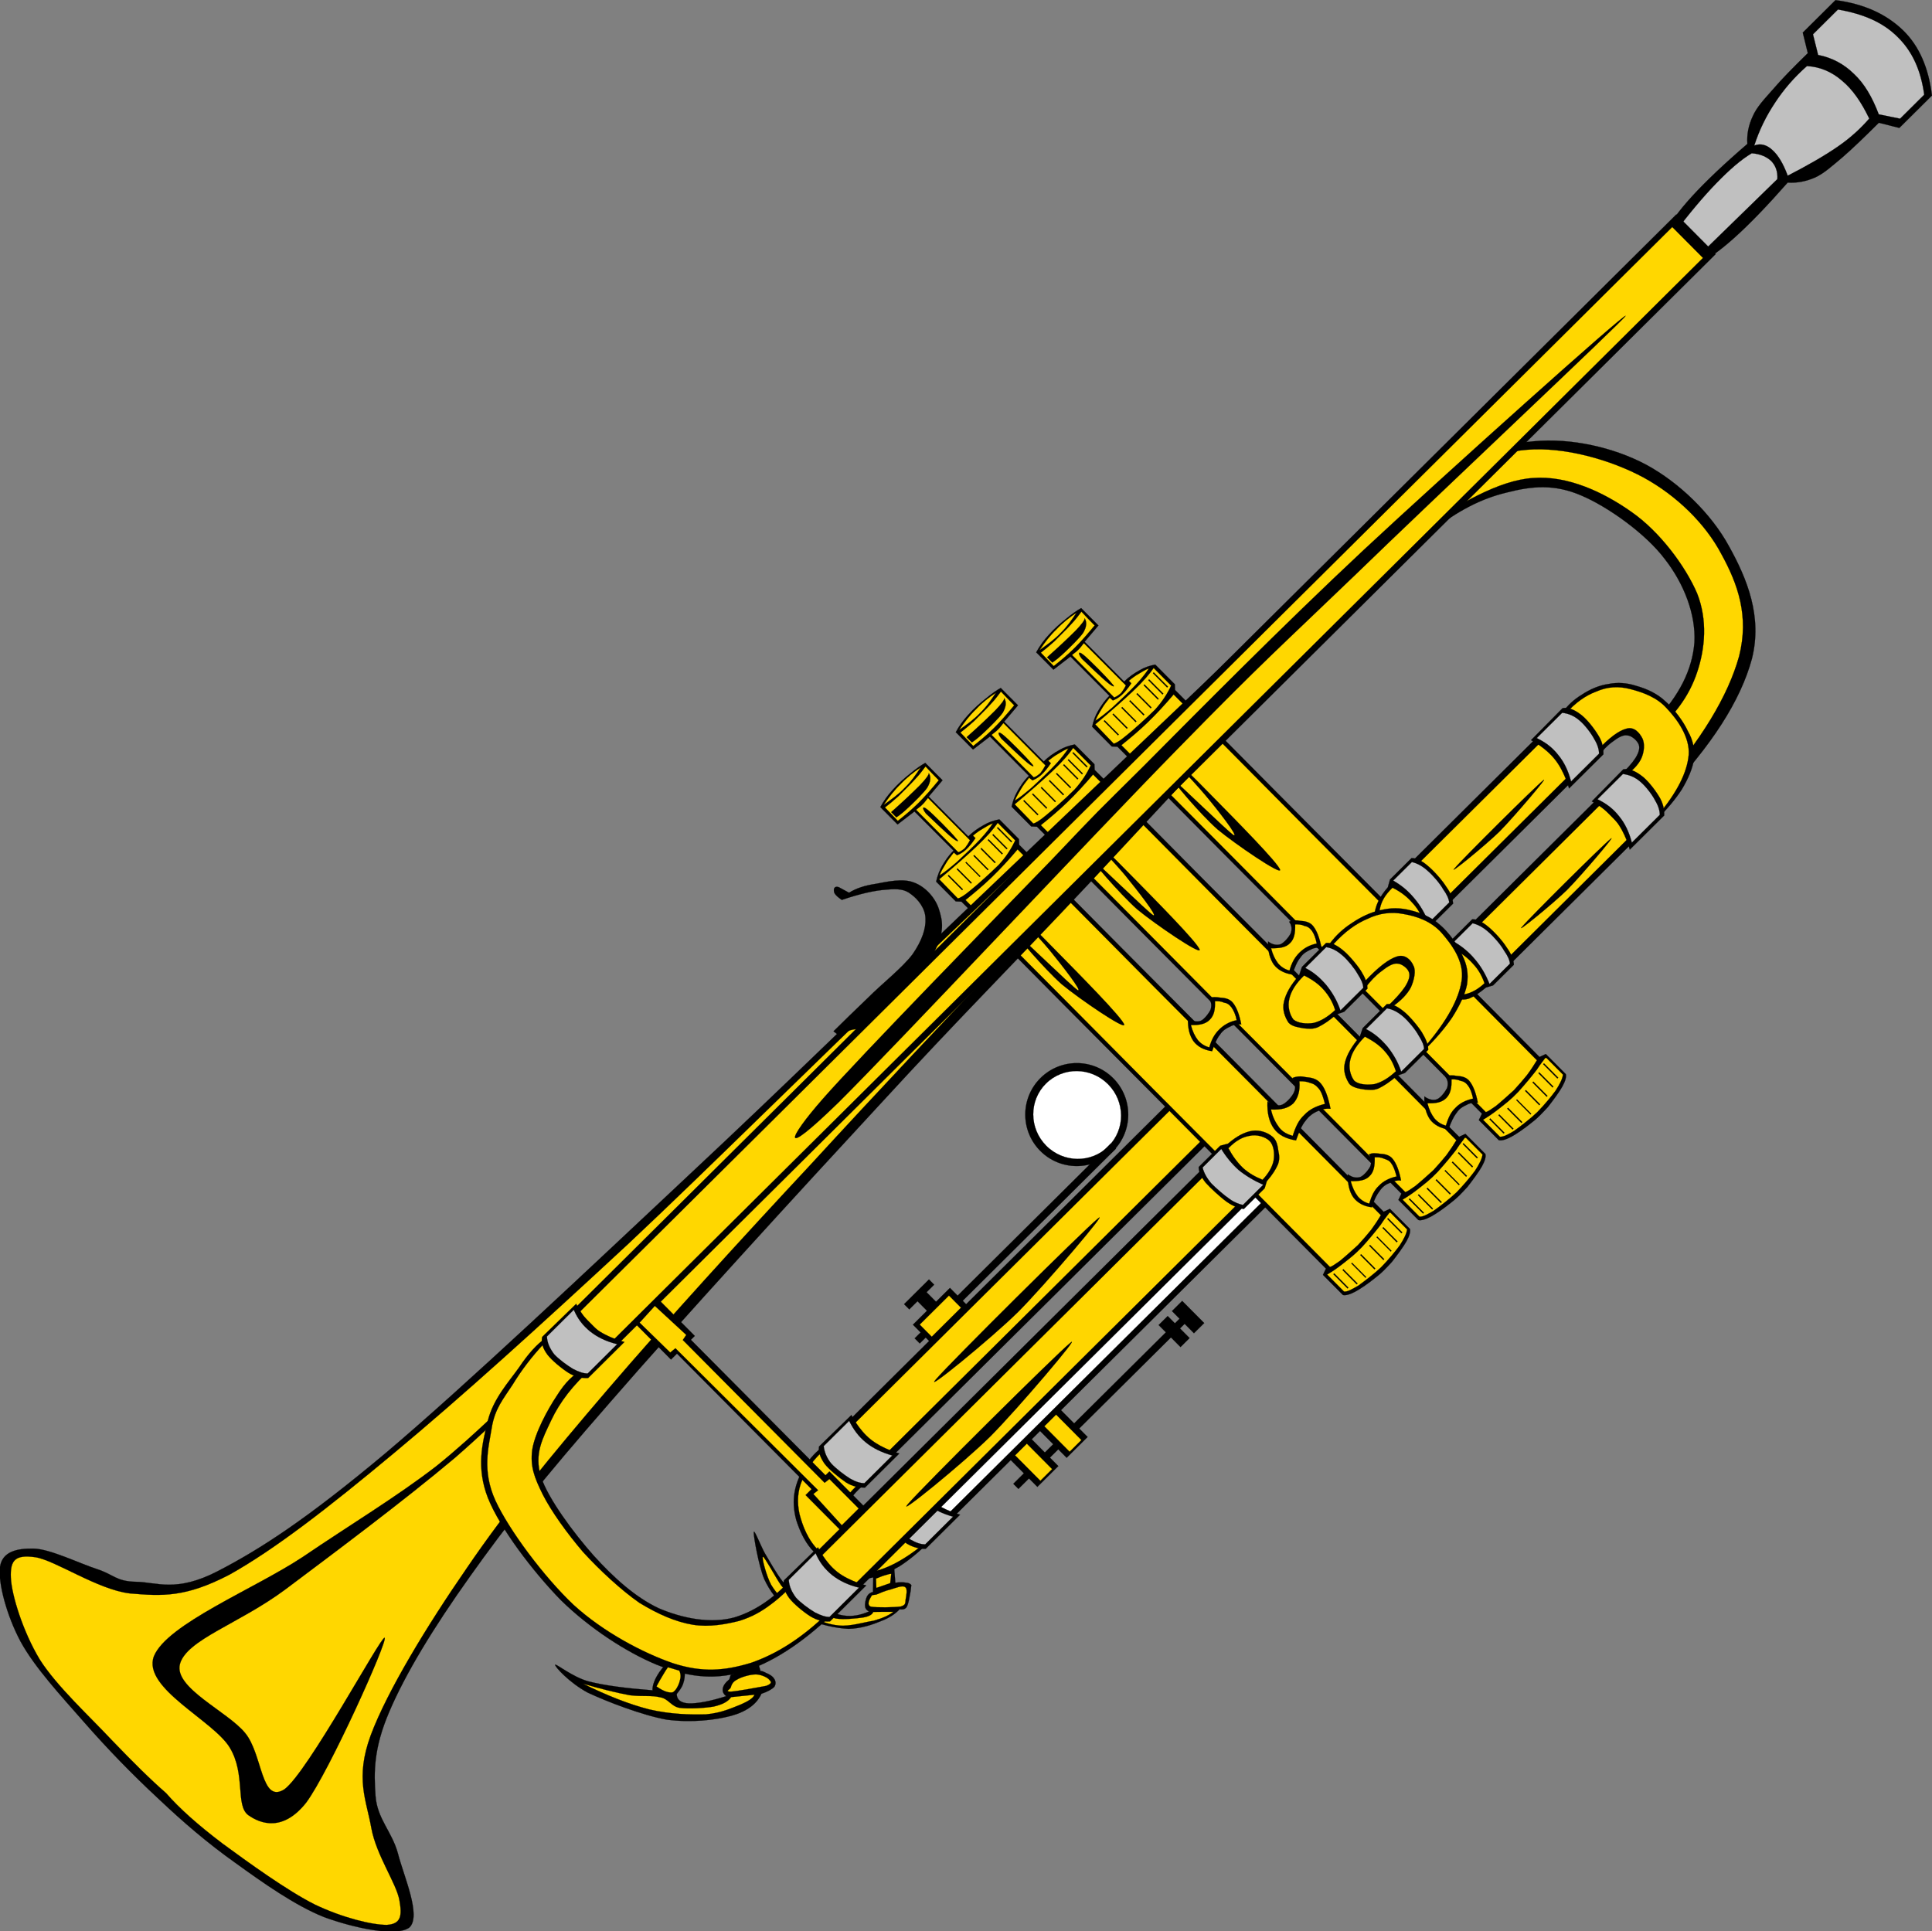 <?xml version="1.0" encoding="UTF-8" standalone="no"?>
<!-- Generator: Adobe Illustrator 10.0, SVG Export Plug-In . SVG Version: 3.0.0 Build 77)  -->

<svg
   xmlns:i="http://ns.adobe.com/AdobeIllustrator/10.0/"
   xmlns:dc="http://purl.org/dc/elements/1.1/"
   xmlns:cc="http://creativecommons.org/ns#"
   xmlns:rdf="http://www.w3.org/1999/02/22-rdf-syntax-ns#"
   xmlns:svg="http://www.w3.org/2000/svg"
   xmlns="http://www.w3.org/2000/svg"
   xmlns:sodipodi="http://sodipodi.sourceforge.net/DTD/sodipodi-0.dtd"
   xmlns:inkscape="http://www.inkscape.org/namespaces/inkscape"
   i:rulerOrigin="0 0"
   i:viewOrigin="39 478"
   space="preserve"
   i:pageBounds="0 792 612 0"
   viewBox="0 0 256 255.935"
   enable-background="new 0 0 533.268 164.968"
   overflow="visible"
   version="1.1"
   id="svg373"
   sodipodi:docname="trumpet.svg"
   inkscape:version="0.92.4 (5da689c313, 2019-01-14)"
   width="256"
   height="255.935"
   style="overflow:visible">
  <rect x="0" y="0" width="256" height="255.935" fill="#808080" stroke="none"/>
  <defs
     id="defs377" />
  <sodipodi:namedview
     pagecolor="#ffffff"
     bordercolor="#666666"
     borderopacity="1"
     objecttolerance="10"
     gridtolerance="10"
     guidetolerance="10"
     inkscape:pageopacity="0"
     inkscape:pageshadow="2"
     inkscape:window-width="1920"
     inkscape:window-height="1025"
     id="namedview375"
     showgrid="false"
     inkscape:pagecheckerboard="true"
     inkscape:zoom="6.4496038"
     inkscape:cx="130.96047"
     inkscape:cy="146.67015"
     inkscape:window-x="-8"
     inkscape:window-y="-8"
     inkscape:window-maximized="1"
     inkscape:current-layer="g368"
     fit-margin-top="0"
     fit-margin-left="0"
     fit-margin-right="0"
     fit-margin-bottom="0" />
  <g
     style="clip-rule:evenodd;fill-rule:evenodd"
     id="g368"
     transform="matrix(-0.438,0.435,0.435,0.438,228.394,-19.936)">
    <path
       style="stroke:#000000;stroke-width:0.036;stroke-miterlimit:10"
       inkscape:connector-curvature="0"
       id="path4"
       stroke-miterlimit="10"
       i:knockout="Off"
       d="m 142.61,122.36 c -7.812,-0.145 -13.788,-2.196 -18.216,-6.013 -4.464,-4.031 -7.308,-10.548 -8.1,-17.172 -0.936,-6.768 0.756,-16.632 3.132,-22.392 2.34,-5.796 6.084,-8.856 10.944,-11.7 4.752,-2.88 10.044,-4.572 17.424,-5.472 7.416,-1.008 15.912,-1.224 26.316,-0.504 l -2.628,-8.1 c -11.772,-1.224 -21.78,-1.008 -30.708,0.792 -8.892,1.62 -16.452,4.644 -22.392,9.648 -6.084,5.004 -11.196,12.924 -13.536,20.556 -2.304,7.668 -2.52,17.244 -0.252,24.984 2.16,7.632 5.508,15.731 13.536,20.556 8.028,4.644 19.296,7.164 34.344,7.56 -3.26,-4.25 -6.53,-8.5 -9.85,-12.75 z" />
    <path
       style="fill:#ffd700;stroke:#000000;stroke-width:0.036;stroke-miterlimit:10"
       inkscape:connector-curvature="0"
       id="path6"
       stroke-miterlimit="10"
       i:knockout="Off"
       d="m 144.95,123.91 c -6.3,0.684 -11.628,-0.181 -16.416,-2.592 -4.86,-2.412 -9.54,-6.408 -11.952,-11.988 -2.376,-5.977 -3.672,-15.156 -2.34,-22.393 1.26,-7.2 4.176,-15.228 9.864,-20.052 5.544,-4.86 15.66,-7.344 23.688,-8.82 7.992,-1.62 16.02,-1.8 24.228,-0.54 l -2.088,-5.472 c -9.72,-0.792 -18.612,-0.36 -26.82,1.296 -8.244,1.62 -16.452,3.24 -22.392,8.352 -6.084,5.112 -11.196,14.112 -13.536,21.852 -2.268,7.668 -2.448,16.309 -0.252,23.437 2.016,7.02 5.112,13.644 12.744,18.216 7.632,4.355 18.432,7.092 32.796,8.063 -2.48,-3.1 -5,-6.23 -7.52,-9.36 z" />
    <path
       style="stroke:#000000;stroke-width:0.036;stroke-miterlimit:10"
       inkscape:connector-curvature="0"
       id="path8"
       stroke-miterlimit="10"
       i:knockout="Off"
       d="m 5.742,39.85 h 9.9 l 2.34,3.888 c 4.32,-0.036 7.92,0 10.944,0.252 2.844,0.18 5.04,0.252 7.02,1.044 1.944,0.72 3.6,1.8 4.968,3.384 13.284,-0.936 21.816,-0.504 26.28,1.296 4.248,1.692 4.104,7.596 -0.288,9.396 -4.572,1.764 -13.104,2.196 -26.28,1.296 -1.368,1.548 -3.024,2.628 -4.968,3.384 -1.98,0.72 -4.176,0.792 -7.02,1.044 -3.024,0.216 -6.624,0.252 -10.944,0.252 l -2.34,3.888 H 5.49 C 1.818,64.258 -0.054,59.542 0.018,54.682 0.126,49.786 1.854,44.89 5.742,39.85 Z" />
    <path
       style="fill:#c0c0c0;stroke:#000000;stroke-width:0.036;stroke-miterlimit:10"
       inkscape:connector-curvature="0"
       id="path10"
       stroke-miterlimit="10"
       i:knockout="Off"
       d="m 6.786,41.65 c -3.24,4.572 -4.932,8.82 -4.932,13.284 -0.036,4.392 1.476,8.46 4.68,12.744 h 7.308 l 2.592,-3.888 c -1.62,-3.636 -2.448,-6.84 -2.34,-9.9 0.036,-3.06 0.9,-5.832 2.592,-8.316 l -2.34,-3.924 z" />
    <path
       style="fill:#c0c0c0;stroke:#000000;stroke-width:0.036;stroke-miterlimit:10"
       inkscape:connector-curvature="0"
       id="path12"
       stroke-miterlimit="10"
       i:knockout="Off"
       d="m 20.07,45.574 c -1.872,2.052 -2.916,4.608 -3.132,7.524 -0.288,2.952 0.288,6.156 1.584,9.9 2.592,0.18 5.58,0.144 9.108,-0.504 3.528,-0.648 7.416,-1.692 11.952,-3.132 -1.188,-2.592 -1.656,-4.68 -1.548,-6.264 0.072,-1.584 0.72,-2.808 2.088,-3.384 -3.132,-1.62 -6.3,-2.7 -9.648,-3.384 C 27.09,45.61 23.67,45.358 20.07,45.574 Z" />
    <path
       style="fill:#c0c0c0;stroke:#000000;stroke-width:0.036;stroke-miterlimit:10"
       inkscape:connector-curvature="0"
       id="path14"
       stroke-miterlimit="10"
       i:knockout="Off"
       d="m 41.67,50.506 c -1.26,1.44 -1.764,2.88 -1.8,4.176 0.036,1.26 0.54,2.52 1.8,3.636 L 68.742,58.066 65.898,51.01 c -5.616,-0.792 -10.26,-1.224 -14.328,-1.296 -4.14,-0.072 -7.308,0.144 -9.9,0.792 z" />
    <path
       style="stroke:#000000;stroke-width:0.036;stroke-miterlimit:10"
       inkscape:connector-curvature="0"
       id="path16"
       stroke-miterlimit="10"
       i:knockout="Off"
       d="m 270.34,106.99 h 100.08 v 11.987 H 270.34 v -11.99 z" />
    <path
       style="fill:#ffd600;stroke:#000000;stroke-width:0.036;stroke-miterlimit:10"
       inkscape:connector-curvature="0"
       id="path18"
       stroke-miterlimit="10"
       i:knockout="Off"
       d="m 272.18,108.29 h 98.893 v 9.359 H 272.18 v -9.36 z" />
    <path
       style="stroke:#000000;stroke-width:0.036;stroke-miterlimit:10"
       inkscape:connector-curvature="0"
       id="path20"
       stroke-miterlimit="10"
       i:knockout="Off"
       d="m 270.34,125.49 h 100.08 v 11.988 H 270.34 v -11.99 z" />
    <path
       style="fill:#ffffff;stroke:#000000;stroke-width:0.036;stroke-miterlimit:10"
       inkscape:connector-curvature="0"
       id="path22"
       stroke-miterlimit="10"
       i:knockout="Off"
       d="m 271.89,126.83 h 99.433 v 9.359 h -99.43 v -9.36 z" />
    <path
       style="stroke:#000000;stroke-width:0.036;stroke-miterlimit:10"
       inkscape:connector-curvature="0"
       id="path24"
       stroke-miterlimit="10"
       i:knockout="Off"
       d="m 378.59,107.06 c 1.944,-0.323 3.816,-0.252 5.76,0.217 1.908,0.396 3.924,1.188 5.616,2.376 1.584,1.115 2.916,2.628 3.996,4.535 0.936,1.837 1.908,4.213 2.088,6.732 0.108,2.376 -0.396,5.832 -1.116,8.028 -0.684,2.16 -1.764,3.672 -3.239,5.076 -1.692,1.224 -4.032,2.159 -6.48,2.808 -2.52,0.54 -5.292,0.792 -8.46,0.756 l 0.972,-12.24 c 2.124,0.072 3.853,-0.036 5.185,-0.323 1.296,-0.324 2.088,-0.828 2.52,-1.513 0.36,-0.792 0.252,-2.483 -0.324,-3.132 -0.611,-0.828 -1.979,-1.116 -3.275,-1.296 -1.332,-0.216 -2.844,-0.18 -4.536,0.108 0.43,-4.06 0.86,-8.09 1.29,-12.16 z" />
    <path
       style="fill:#ffd600;stroke:#000000;stroke-width:0.036;stroke-miterlimit:10"
       inkscape:connector-curvature="0"
       id="path26"
       stroke-miterlimit="10"
       i:knockout="Off"
       d="m 379.02,107.71 c 3.097,-0.18 5.725,0.252 8.028,1.296 2.232,0.9 4.068,2.484 5.508,4.752 1.332,2.304 2.664,5.256 2.593,8.568 -0.217,3.096 -0.793,7.775 -3.673,10.296 -2.951,2.448 -7.523,3.96 -13.859,4.536 l 0.756,-11.053 c 2.124,0.433 3.852,0.396 5.328,-0.107 1.476,-0.612 2.735,-1.764 3.24,-2.916 0.287,-1.26 0.468,-3.061 -0.973,-3.888 -1.512,-0.864 -4.032,-1.225 -7.704,-1.08 0.24,-3.46 0.49,-6.92 0.74,-10.41 z" />
    <path
       style="stroke:#000000;stroke-width:0.036;stroke-miterlimit:10"
       inkscape:connector-curvature="0"
       id="path28"
       stroke-miterlimit="10"
       i:knockout="Off"
       d="m 379.35,106.41 c 0.937,0.684 1.477,1.836 1.765,3.456 0.216,1.584 -0.108,4.355 -0.433,6.084 -0.396,1.691 -1.188,2.735 -2.088,3.672 H 368.19 c 0,0 1.872,-3.24 2.232,-6.516 0.36,-3.276 -0.756,-6.589 -0.756,-6.589 3.2,-0.02 6.44,-0.06 9.68,-0.1 z" />
    <path
       style="fill:#c0c0c0;stroke:#000000;stroke-width:0.036;stroke-miterlimit:10"
       inkscape:connector-curvature="0"
       id="path30"
       stroke-miterlimit="10"
       i:knockout="Off"
       d="m 378.59,107.06 c 0.792,1.009 1.332,2.269 1.477,3.78 0.071,1.404 -0.253,3.708 -0.576,5.112 -0.36,1.332 -0.864,2.304 -1.513,2.916 h -8.424 c 1.152,-2.052 1.836,-3.996 2.052,-5.977 0.217,-2.088 -0.071,-3.852 -0.72,-5.832 h 7.7 z" />
    <path
       style="stroke:#000000;stroke-width:0.036;stroke-miterlimit:10"
       inkscape:connector-curvature="0"
       id="path32"
       stroke-miterlimit="10"
       i:knockout="Off"
       d="m 379.35,124.92 c 0.937,0.648 1.477,1.944 1.765,3.492 0.216,1.62 -0.108,4.284 -0.433,6.048 -0.396,1.584 -1.188,2.808 -2.088,3.672 H 368.19 c 0,0 1.872,-3.204 2.232,-6.479 0.36,-3.276 -0.756,-6.624 -0.756,-6.624 3.2,-0.04 6.44,-0.08 9.68,-0.11 z" />
    <path
       style="fill:#c0c0c0;stroke:#000000;stroke-width:0.036;stroke-miterlimit:10"
       inkscape:connector-curvature="0"
       id="path34"
       stroke-miterlimit="10"
       i:knockout="Off"
       d="m 378.59,125.57 c 0.792,1.079 1.332,2.304 1.477,3.815 0.071,1.404 -0.253,3.744 -0.576,5.076 -0.36,1.332 -0.864,2.304 -1.513,2.916 h -8.424 c 1.152,-2.016 1.836,-3.996 2.052,-5.94 0.217,-2.016 -0.071,-3.924 -0.72,-5.867 h 7.7 z" />
    <path
       style="stroke:#000000;stroke-width:0.036;stroke-miterlimit:10"
       inkscape:connector-curvature="0"
       id="path36"
       stroke-miterlimit="10"
       i:knockout="Off"
       d="m 289.89,83.786 c 6.101,0 11.052,4.951 11.052,11.052 0,6.101 -4.951,11.052 -11.052,11.052 -6.101,0 -11.052,-4.951 -11.052,-11.052 0,-6.101 4.95,-11.052 11.05,-11.052" />
    <path
       style="fill:#ffffff;stroke:#000000;stroke-width:0.036;stroke-miterlimit:10"
       inkscape:connector-curvature="0"
       id="path38"
       stroke-miterlimit="10"
       i:knockout="Off"
       d="m 289.89,85.454 c 5.167,0 9.36,4.258 9.36,9.504 0,5.246 -4.193,9.504 -9.36,9.504 -5.167,0 -9.359,-4.258 -9.359,-9.504 0,-5.246 4.19,-9.502 9.36,-9.502" />
    <path
       style="stroke:#000000;stroke-width:0.036;stroke-miterlimit:10"
       inkscape:connector-curvature="0"
       id="path40"
       stroke-miterlimit="10"
       i:knockout="Off"
       d="m 289.06,104.4 h 59.364 v 1.548 H 289.06 v -1.55 z" />
    <path
       style="stroke:#000000;stroke-width:0.036;stroke-miterlimit:10"
       inkscape:connector-curvature="0"
       id="path42"
       stroke-miterlimit="10"
       i:knockout="Off"
       d="m 335.43,102.06 h 11.196 v 5.437 h -11.2 v -5.44 z" />
    <path
       style="fill:#ffd600;stroke:#000000;stroke-width:0.036;stroke-miterlimit:10"
       inkscape:connector-curvature="0"
       id="path44"
       stroke-miterlimit="10"
       i:knockout="Off"
       d="m 336.73,103.07 h 8.856 v 3.672 h -8.856 v -3.67 z" />
    <path
       style="stroke:#000000;stroke-width:0.036;stroke-miterlimit:10"
       inkscape:connector-curvature="0"
       id="path46"
       stroke-miterlimit="10"
       i:knockout="Off"
       d="m 339.64,98.638 h 2.736 v 3.564 H 339.64 V 98.64 Z" />
    <path
       style="stroke:#000000;stroke-width:0.036;stroke-miterlimit:10"
       inkscape:connector-curvature="0"
       id="path48"
       stroke-miterlimit="10"
       i:knockout="Off"
       d="m 337.34,97.594 h 7.524 v 1.584 h -7.524 z" />
    <path
       style="stroke:#000000;stroke-width:0.036;stroke-miterlimit:10"
       inkscape:connector-curvature="0"
       id="path50"
       stroke-miterlimit="10"
       i:knockout="Off"
       d="m 386.33,136.33 2.016,2.376 c -0.792,0.576 -1.332,1.152 -1.62,1.584 -0.396,0.432 -0.504,0.828 -0.468,1.188 0.72,0.612 1.368,1.08 2.088,1.549 0.648,0.468 1.368,0.936 2.017,1.115 0.611,0.036 0.936,-0.216 1.367,-0.756 1.261,0.072 2.845,-0.216 4.608,-1.008 1.764,-0.72 4.176,-1.872 6.12,-3.744 1.944,-2.124 3.563,-4.788 5.292,-8.424 1.656,-0.288 2.34,-0.828 2.592,-1.476 0.108,-0.648 -0.432,-1.549 -1.764,-2.557 0.504,-2.592 0.18,-5.076 -0.828,-7.884 -1.152,-2.808 -4.788,-8.064 -5.472,-8.676 -0.648,-0.612 0.863,2.771 1.476,4.859 0.504,2.017 1.296,4.788 1.548,6.948 0.145,2.017 0.036,3.672 -0.468,5.112 l -9.252,-1.729 -1.08,3.925 8.784,1.655 c -0.288,2.196 -1.044,4.032 -2.124,5.509 -1.116,1.476 -2.557,2.447 -4.464,3.203 0.144,-0.468 0.18,-0.972 -0.181,-1.367 -0.396,-0.54 -1.26,-1.045 -1.764,-1.225 -0.576,-0.18 -1.116,-0.107 -1.62,0.216 l -2.483,-2.412 c -0.36,0.253 -0.828,0.433 -1.549,0.828 -0.74,0.33 -1.72,0.72 -2.8,1.19 z" />
    <path
       style="fill:#ffd600;stroke:#000000;stroke-width:0.036;stroke-miterlimit:10"
       inkscape:connector-curvature="0"
       id="path52"
       stroke-miterlimit="10"
       i:knockout="Off"
       d="m 393.03,137.63 c -0.721,0.288 -2.017,0.792 -2.916,1.368 -1.009,0.54 -2.521,1.151 -2.593,1.836 -0.216,0.647 1.188,1.548 1.836,2.016 0.504,0.396 0.721,0.864 1.765,0.288 1.116,-0.828 3.888,-3.492 4.571,-4.5 0.433,-1.008 -1.151,-1.368 -1.548,-1.476 -0.5,-0.19 -0.5,0.06 -1.11,0.46 z" />
    <path
       style="fill:#ffd600;stroke:#000000;stroke-width:0.036;stroke-miterlimit:10"
       inkscape:connector-curvature="0"
       id="path54"
       stroke-miterlimit="10"
       i:knockout="Off"
       d="m 396.13,139.82 c 0.504,0.216 1.26,0.107 2.412,-0.721 1.151,-0.863 3.275,-2.556 4.284,-3.96 0.899,-1.476 1.224,-2.952 1.115,-4.571 l 2.376,-0.072 c -0.504,2.34 -1.439,4.464 -2.952,6.228 -1.512,1.836 -4.319,3.276 -5.939,4.464 -1.8,1.009 -3.168,1.513 -4.392,1.656 1,-1.01 2.04,-2.02 3.09,-3.03 z" />
    <path
       style="fill:#ffffff;stroke:#000000;stroke-width:0.036;stroke-miterlimit:10"
       inkscape:connector-curvature="0"
       id="path56"
       stroke-miterlimit="10"
       i:knockout="Off"
       d="m 406.41,127.18 c 1.013,0 1.836,0.564 1.836,1.26 0,0.696 -0.823,1.261 -1.836,1.261 -1.014,0 -1.836,-0.564 -1.836,-1.261 0,-0.7 0.83,-1.26 1.84,-1.26" />
    <path
       style="fill:#ffd600;stroke:#000000;stroke-width:0.036;stroke-miterlimit:10"
       inkscape:connector-curvature="0"
       id="path58"
       stroke-miterlimit="10"
       i:knockout="Off"
       d="m 406.13,126.47 c 0.252,-1.188 0.252,-2.7 0,-4.68 -0.36,-2.052 -1.8,-6.769 -1.548,-7.057 0.216,-0.287 2.412,3.492 2.988,5.509 0.468,1.979 0.575,3.888 0.18,6.12 -0.54,0.03 -1.08,0.07 -1.62,0.11 z" />
    <path
       style="fill:#ffffff;stroke:#000000;stroke-width:0.036;stroke-miterlimit:10"
       inkscape:connector-curvature="0"
       id="path60"
       stroke-miterlimit="10"
       i:knockout="Off"
       d="m 397.42,126 6.768,1.368 c -0.359,0.432 -0.575,0.828 -0.647,1.188 -0.181,0.324 -0.036,0.756 0,1.008 -0.036,0.145 -0.036,0.145 0,0 l -7.416,-1.079 c 0.468,-0.288 0.756,-0.576 1.008,-1.009 0.18,-0.4 0.33,-0.94 0.29,-1.48 z" />
    <path
       style="fill:#ffd600;stroke:#000000;stroke-width:0.036;stroke-miterlimit:10"
       inkscape:connector-curvature="0"
       id="path62"
       stroke-miterlimit="10"
       i:knockout="Off"
       d="m 387.63,136.73 c 0.108,-0.18 0.54,-0.396 1.008,-0.647 0.54,-0.324 1.116,-0.54 2.017,-0.937 l 1.367,1.477 -2.844,1.368 c -0.52,-0.4 -1.02,-0.83 -1.56,-1.26 z" />
    <path
       style="stroke:#000000;stroke-width:0.036;stroke-miterlimit:10"
       inkscape:connector-curvature="0"
       id="path64"
       stroke-miterlimit="10"
       i:knockout="Off"
       d="m 303.06,141.48 h 52.345 v 1.549 H 303.06 v -1.55 z" />
    <path
       style="stroke:#000000;stroke-width:0.036;stroke-miterlimit:10"
       inkscape:connector-curvature="0"
       id="path66"
       stroke-miterlimit="10"
       i:knockout="Off"
       d="m 345.87,136.62 h 6.336 v 8.964 h -6.336 v -8.96 z" />
    <path
       style="fill:#ffd600;stroke:#000000;stroke-width:0.036;stroke-miterlimit:10"
       inkscape:connector-curvature="0"
       id="path68"
       stroke-miterlimit="10"
       i:knockout="Off"
       d="m 347.27,137.41 h 3.564 v 7.704 h -3.564 v -7.7 z" />
    <path
       style="stroke:#000000;stroke-width:0.036;stroke-miterlimit:10"
       inkscape:connector-curvature="0"
       id="path70"
       stroke-miterlimit="10"
       i:knockout="Off"
       d="m 302.02,139.17 h 3.097 v 6.696 h -3.097 v -6.7 z" />
    <path
       style="stroke:#000000;stroke-width:0.036;stroke-miterlimit:10"
       inkscape:connector-curvature="0"
       id="path72"
       stroke-miterlimit="10"
       i:knockout="Off"
       d="m 306.52,139.28 h 2.736 v 6.66 h -2.736 z" />
    <path
       style="stroke:#000000;stroke-width:0.036;stroke-miterlimit:10"
       inkscape:connector-curvature="0"
       id="path74"
       stroke-miterlimit="10"
       i:knockout="Off"
       d="m 337.01,136.62 h 6.336 v 8.964 h -6.336 v -8.96 z" />
    <path
       style="fill:#ffd600;stroke:#000000;stroke-width:0.036;stroke-miterlimit:10"
       inkscape:connector-curvature="0"
       id="path76"
       stroke-miterlimit="10"
       i:knockout="Off"
       d="m 338.42,137.41 h 3.563 v 7.704 h -3.563 v -7.7 z" />
    <path
       style="stroke:#000000;stroke-width:0.036;stroke-miterlimit:10"
       inkscape:connector-curvature="0"
       id="path78"
       stroke-miterlimit="10"
       i:knockout="Off"
       d="m 212.6,18.358 v 5.256 l 4.572,0.396 v 12.06 c -1.476,-0.036 -2.808,0.252 -3.996,0.576 -1.296,0.324 -2.268,0.828 -3.312,1.512 v 5.976 l 0.828,0.9 c -0.036,2.196 -0.036,12.384 0,30.996 -0.036,18.72 -0.036,44.892 0,80.028 l -1.404,0.504 v 6.084 c 0.252,0.505 1.152,1.009 2.412,1.368 1.188,0.36 3.6,0.721 5.292,0.937 1.656,0.071 3.24,0.144 4.752,-0.072 2.196,-0.216 4.068,-0.576 5.328,-0.936 1.224,-0.36 2.124,-0.864 2.412,-1.368 v -6.084 l -1.44,-0.504 c -0.036,-35.137 -0.036,-61.309 0,-80.028 -0.036,-18.612 -0.036,-28.8 0,-30.996 l 0.828,-0.9 v -5.976 c -1.08,-0.684 -2.052,-1.188 -3.312,-1.512 -1.26,-0.324 -2.592,-0.612 -3.996,-0.576 v -11.88 l 4.572,-0.576 v -5.256 c -1.476,-0.432 -2.952,-0.684 -4.572,-0.756 -1.8,-0.108 -3.564,0 -5.148,0.18 -1.54,0.14 -2.77,0.356 -3.81,0.644 z" />
    <path
       style="fill:#ffd700;stroke:#000000;stroke-width:0.036;stroke-miterlimit:10"
       inkscape:connector-curvature="0"
       id="path80"
       stroke-miterlimit="10"
       i:knockout="Off"
       d="m 209.79,157.25 v 5.04 c 0.72,0.576 1.908,0.972 3.564,1.332 1.548,0.252 3.888,0.468 6.048,0.504 2.052,-0.036 4.68,-0.396 6.336,-0.648 1.584,-0.396 2.556,-0.684 3.06,-1.26 v -5.147 c -1.224,0.323 -2.628,0.575 -4.248,0.756 -1.62,0.18 -2.916,0.396 -5.4,0.323 0,0 -2.736,-0.144 -5.04,-0.432 -2.34,-0.252 -0.36,-0.144 -4.176,-0.647 l -0.14,0.19 z" />
    <path
       style="fill:#ffd700;stroke:#000000;stroke-width:0.036;stroke-miterlimit:10"
       inkscape:connector-curvature="0"
       id="path82"
       stroke-miterlimit="10"
       i:knockout="Off"
       d="m 211.59,45.502 c -0.036,8.928 -0.036,22.392 0,40.968 -0.036,18.612 -0.036,41.473 0,69.696 1.188,0.288 2.304,0.54 3.744,0.756 1.368,0.145 2.628,0.252 4.32,0.324 1.476,-0.072 3.888,-0.18 5.148,-0.324 1.26,-0.216 2.016,-0.36 2.412,-0.576 -0.036,-17.136 -0.036,-34.487 0,-53.172 -0.036,-18.647 -0.036,-37.656 0,-57.852 -2.412,0.252 -4.896,0.468 -7.452,0.504 -2.7,0.03 -5.29,-0.078 -8.17,-0.33 z" />
    <path
       style="fill:#ffd700;stroke:#000000;stroke-width:0.036;stroke-miterlimit:10"
       inkscape:connector-curvature="0"
       id="path84"
       stroke-miterlimit="10"
       i:knockout="Off"
       d="m 210.62,38.446 c 1.548,0.288 3.708,0.468 6.624,0.396 2.88,-0.072 6.48,-0.288 10.8,-0.648 l 0.108,5.724 c -0.252,0.216 -1.26,0.54 -3.168,0.684 -2.016,0.216 -5.832,0.396 -8.244,0.396 -2.376,-0.108 -4.464,-0.612 -6.12,-1.224 z" />
    <path
       style="fill:#ffd700;stroke:#000000;stroke-width:0.036;stroke-miterlimit:10"
       inkscape:connector-curvature="0"
       id="path86"
       stroke-miterlimit="10"
       i:knockout="Off"
       d="m 213.1,18.934 c 0.828,0.108 1.908,0.324 3.384,0.36 1.404,0.108 3.708,0.036 5.256,0.072 1.44,-0.072 2.736,-0.18 3.744,-0.324 l 0.072,3.996 c -1.944,0.216 -3.78,0.396 -5.904,0.396 -2.088,0 -4.248,-0.18 -6.48,-0.396 0,-1.368 -0.03,-2.736 -0.07,-4.104 z" />
    <path
       style="fill:#ffd700;stroke:#000000;stroke-width:0.036;stroke-miterlimit:10"
       inkscape:connector-curvature="0"
       id="path88"
       stroke-miterlimit="10"
       i:knockout="Off"
       d="m 217.67,24.118 c 0.54,0.036 1.044,0.18 1.656,0.144 0.576,0.036 1.116,-0.108 1.764,-0.144 V 36.97 c -0.54,0.252 -1.152,0.324 -1.692,0.36 -0.612,-0.072 -1.296,-0.216 -1.908,-0.432 v -12.78 z" />
    <path
       style="fill:#ffd700;stroke:#000000;stroke-width:0.036;stroke-miterlimit:10"
       inkscape:connector-curvature="0"
       id="path90"
       stroke-miterlimit="10"
       i:knockout="Off"
       d="m 216.34,36.646 c -0.936,0.072 -1.8,0.216 -2.592,0.432 -0.792,0.216 -1.656,0.36 -2.304,0.72 1.08,0.216 2.412,0.432 4.392,0.504 1.98,0.072 4.86,0 6.984,-0.072 1.908,-0.144 3.456,-0.288 4.644,-0.576 -0.9,-0.396 -1.692,-0.576 -2.664,-0.828 -1.008,-0.288 -1.908,-0.36 -2.988,-0.504 l -0.072,0.9 c -0.576,0.252 -1.296,0.468 -2.16,0.504 -0.936,0.036 -2.016,-0.072 -3.24,-0.324 z" />
    <path
       style="fill:#ffd700;stroke:#000000;stroke-width:0.036;stroke-miterlimit:10"
       inkscape:connector-curvature="0"
       id="path92"
       stroke-miterlimit="10"
       i:knockout="Off"
       d="m 214,18.358 c 1.8,-0.36 3.708,-0.576 5.58,-0.504 1.944,-0.036 3.672,0.216 5.724,0.612 -2.052,0.324 -3.888,0.648 -5.796,0.576 -1.9,0.036 -3.73,-0.324 -5.5,-0.684 z" />
    <path
       style="stroke:#000000;stroke-width:0.036;stroke-miterlimit:10"
       inkscape:connector-curvature="0"
       id="path94"
       stroke-miterlimit="10"
       i:knockout="Off"
       d="m 211.27,39.13 h 0.252 v 4.32 h -0.252 z" />
    <path
       style="stroke:#000000;stroke-width:0.036;stroke-miterlimit:10"
       inkscape:connector-curvature="0"
       id="path96"
       stroke-miterlimit="10"
       i:knockout="Off"
       d="m 213.03,39.49 h 0.252 v 4.32 h -0.252 z" />
    <path
       style="stroke:#000000;stroke-width:0.036;stroke-miterlimit:10"
       inkscape:connector-curvature="0"
       id="path98"
       stroke-miterlimit="10"
       i:knockout="Off"
       d="m 214.51,39.562 h 0.252 v 4.32 h -0.252 z" />
    <path
       style="stroke:#000000;stroke-width:0.036;stroke-miterlimit:10"
       inkscape:connector-curvature="0"
       id="path100"
       stroke-miterlimit="10"
       i:knockout="Off"
       d="m 216.92,39.814 h 0.252 v 4.32 h -0.252 z" />
    <path
       style="stroke:#000000;stroke-width:0.036;stroke-miterlimit:10"
       inkscape:connector-curvature="0"
       id="path102"
       stroke-miterlimit="10"
       i:knockout="Off"
       d="m 219.08,39.814 h 0.252 v 4.32 h -0.252 z" />
    <path
       style="stroke:#000000;stroke-width:0.036;stroke-miterlimit:10"
       inkscape:connector-curvature="0"
       id="path104"
       stroke-miterlimit="10"
       i:knockout="Off"
       d="m 221.31,39.634 h 0.252 v 4.32 h -0.252 z" />
    <path
       style="stroke:#000000;stroke-width:0.036;stroke-miterlimit:10"
       inkscape:connector-curvature="0"
       id="path106"
       stroke-miterlimit="10"
       i:knockout="Off"
       d="m 223.65,39.31 h 0.252 v 4.32 h -0.252 z" />
    <path
       style="stroke:#000000;stroke-width:0.036;stroke-miterlimit:10"
       inkscape:connector-curvature="0"
       id="path108"
       stroke-miterlimit="10"
       i:knockout="Off"
       d="m 225.99,38.986 h 0.252 v 4.32 h -0.252 z" />
    <path
       style="stroke:#000000;stroke-width:0.036;stroke-miterlimit:10"
       inkscape:connector-curvature="0"
       id="path110"
       stroke-miterlimit="10"
       i:knockout="Off"
       d="m 213.61,20.446 c 0.18,0.252 1.26,0.468 3.24,0.504 1.98,0 4.644,-0.036 8.388,-0.252 v 1.584 c -0.864,0.18 -1.98,0.288 -3.492,0.324 -1.548,0.036 -4.428,0.072 -5.724,-0.18 -1.42,-0.396 -2.17,-1.008 -2.42,-1.98 z" />
    <path
       style="stroke:#000000;stroke-width:0.036;stroke-miterlimit:10"
       inkscape:connector-curvature="0"
       id="path112"
       stroke-miterlimit="10"
       i:knockout="Off"
       d="m 219.33,25.774 c -0.18,1.476 -0.18,7.2 0,8.712 0,1.26 0.36,0.72 0.504,-0.648 0.18,-1.512 0.288,-6.336 0.324,-7.668 -0.17,-1.44 -0.68,-1.8 -0.82,-0.396 z" />
    <path
       style="stroke:#000000;stroke-width:0.036;stroke-miterlimit:10"
       inkscape:connector-curvature="0"
       id="path114"
       stroke-miterlimit="10"
       i:knockout="Off"
       d="m 221.42,52.774 c -0.288,0.324 -0.396,8.388 -0.324,14.472 0.036,5.868 0.036,20.16 0.828,21.096 0.684,0.72 2.88,-10.548 3.384,-15.624 0.36,-5.22 -0.54,-14.904 -0.756,-14.472 -0.288,0.576 -0.468,16.416 -0.828,17.784 -0.504,1.08 -1.404,-6.336 -1.728,-10.296 -0.36,-4.032 -0.5,-13.212 -0.57,-12.96 z" />
    <path
       style="stroke:#000000;stroke-width:0.036;stroke-miterlimit:10"
       inkscape:connector-curvature="0"
       id="path116"
       stroke-miterlimit="10"
       i:knockout="Off"
       d="m 210.98,157.71 h 0.252 v 4.32 h -0.252 z" />
    <path
       style="stroke:#000000;stroke-width:0.036;stroke-miterlimit:10"
       inkscape:connector-curvature="0"
       id="path118"
       stroke-miterlimit="10"
       i:knockout="Off"
       d="m 213.07,158.36 h 0.252 v 4.319 h -0.252 v -4.32 z" />
    <path
       style="stroke:#000000;stroke-width:0.036;stroke-miterlimit:10"
       inkscape:connector-curvature="0"
       id="path120"
       stroke-miterlimit="10"
       i:knockout="Off"
       d="m 215.37,158.87 h 0.252 v 4.319 h -0.252 v -4.32 z" />
    <path
       style="stroke:#000000;stroke-width:0.036;stroke-miterlimit:10"
       inkscape:connector-curvature="0"
       id="path122"
       stroke-miterlimit="10"
       i:knockout="Off"
       d="m 217.78,159.05 h 0.252 v 4.32 h -0.252 z" />
    <path
       style="stroke:#000000;stroke-width:0.036;stroke-miterlimit:10"
       inkscape:connector-curvature="0"
       id="path124"
       stroke-miterlimit="10"
       i:knockout="Off"
       d="m 220.55,159.12 h 0.216 v 4.319 h -0.216 v -4.32 z" />
    <path
       style="stroke:#000000;stroke-width:0.036;stroke-miterlimit:10"
       inkscape:connector-curvature="0"
       id="path126"
       stroke-miterlimit="10"
       i:knockout="Off"
       d="m 223.18,159.05 h 0.252 v 4.32 h -0.252 z" />
    <path
       style="stroke:#000000;stroke-width:0.036;stroke-miterlimit:10"
       inkscape:connector-curvature="0"
       id="path128"
       stroke-miterlimit="10"
       i:knockout="Off"
       d="m 225.52,158.72 h 0.252 v 4.32 h -0.252 z" />
    <path
       style="stroke:#000000;stroke-width:0.036;stroke-miterlimit:10"
       inkscape:connector-curvature="0"
       id="path130"
       stroke-miterlimit="10"
       i:knockout="Off"
       d="m 227.5,157.97 h 0.252 v 4.32 H 227.5 Z" />
    <path
       style="stroke:#000000;stroke-width:0.036;stroke-miterlimit:10"
       inkscape:connector-curvature="0"
       id="path132"
       stroke-miterlimit="10"
       i:knockout="Off"
       d="m 236.93,18.358 v 5.256 l 4.572,0.396 v 12.06 c -1.476,-0.036 -2.808,0.252 -3.996,0.576 -1.296,0.324 -2.268,0.828 -3.312,1.512 v 5.976 l 0.828,0.9 c -0.036,2.196 -0.036,12.384 0,30.996 -0.036,18.72 -0.036,44.892 0,80.028 l -1.404,0.504 v 6.084 c 0.252,0.505 1.152,1.009 2.412,1.368 1.224,0.36 3.6,0.721 5.328,0.937 1.728,0.071 3.168,0.144 4.716,-0.072 2.196,-0.216 4.068,-0.576 5.328,-0.936 1.224,-0.36 2.124,-0.864 2.412,-1.368 v -6.084 l -1.404,-0.504 c -0.036,-35.137 -0.036,-61.309 0,-80.028 -0.036,-18.612 -0.036,-28.8 0,-30.996 l 0.828,-0.9 v -5.976 c -1.044,-0.684 -2.16,-1.188 -3.348,-1.512 -1.296,-0.324 -2.484,-0.612 -3.96,-0.576 v -11.88 l 4.536,-0.576 v -5.256 c -1.44,-0.432 -2.952,-0.684 -4.536,-0.756 -1.764,-0.108 -3.636,0 -5.184,0.18 -1.56,0.14 -2.78,0.356 -3.83,0.644 z" />
    <path
       style="fill:#ffd700;stroke:#000000;stroke-width:0.036;stroke-miterlimit:10"
       inkscape:connector-curvature="0"
       id="path134"
       stroke-miterlimit="10"
       i:knockout="Off"
       d="m 234.13,157.25 v 5.04 c 0.72,0.576 1.908,0.972 3.564,1.332 1.62,0.252 3.924,0.468 6.084,0.504 2.016,-0.036 4.716,-0.396 6.3,-0.648 1.476,-0.396 2.628,-0.684 3.06,-1.26 v -5.147 c -1.224,0.323 -2.592,0.575 -4.212,0.756 -1.62,0.18 -2.952,0.396 -5.4,0.323 0,0 -2.772,-0.144 -5.076,-0.432 -2.304,-0.252 -0.324,-0.144 -4.176,-0.647 l -0.13,0.19 z" />
    <path
       style="fill:#ffd700;stroke:#000000;stroke-width:0.036;stroke-miterlimit:10"
       inkscape:connector-curvature="0"
       id="path136"
       stroke-miterlimit="10"
       i:knockout="Off"
       d="m 235.96,45.502 c -0.036,8.928 -0.036,22.392 0,40.968 -0.036,18.612 -0.036,41.473 0,69.696 1.152,0.288 2.34,0.54 3.708,0.756 1.26,0.145 2.7,0.252 4.32,0.324 1.584,-0.072 3.816,-0.18 5.184,-0.324 1.26,-0.216 2.016,-0.36 2.412,-0.576 -0.036,-17.136 -0.036,-34.487 0,-53.172 -0.036,-18.647 -0.036,-37.656 0,-57.852 -2.34,0.252 -4.968,0.468 -7.488,0.504 -2.55,0.03 -5.39,-0.078 -8.13,-0.33 z" />
    <path
       style="fill:#ffd700;stroke:#000000;stroke-width:0.036;stroke-miterlimit:10"
       inkscape:connector-curvature="0"
       id="path138"
       stroke-miterlimit="10"
       i:knockout="Off"
       d="m 234.95,38.446 c 1.548,0.288 3.672,0.468 6.66,0.396 2.88,-0.072 6.48,-0.288 10.8,-0.648 l 0.072,5.724 c -0.252,0.216 -1.26,0.54 -3.168,0.684 -2.052,0.216 -5.76,0.396 -8.208,0.396 -2.412,-0.108 -4.464,-0.612 -6.156,-1.224 0.01,-1.764 0.01,-3.528 0.01,-5.328 z" />
    <path
       style="fill:#ffd700;stroke:#000000;stroke-width:0.036;stroke-miterlimit:10"
       inkscape:connector-curvature="0"
       id="path140"
       stroke-miterlimit="10"
       i:knockout="Off"
       d="m 237.44,18.934 c 0.792,0.108 1.98,0.324 3.42,0.36 1.44,0.108 3.636,0.036 5.22,0.072 1.44,-0.072 2.736,-0.18 3.744,-0.324 l 0.072,3.996 c -1.944,0.216 -3.78,0.396 -5.904,0.396 -2.088,0 -4.248,-0.18 -6.48,-0.396 0,-1.368 -0.04,-2.736 -0.07,-4.104 z" />
    <path
       style="fill:#ffd700;stroke:#000000;stroke-width:0.036;stroke-miterlimit:10"
       inkscape:connector-curvature="0"
       id="path142"
       stroke-miterlimit="10"
       i:knockout="Off"
       d="m 242.01,24.118 c 0.54,0.036 1.044,0.18 1.656,0.144 0.576,0.036 1.116,-0.108 1.764,-0.144 V 36.97 c -0.468,0.252 -1.116,0.324 -1.656,0.36 -0.612,-0.072 -1.26,-0.216 -1.944,-0.432 v -12.78 z" />
    <path
       style="fill:#ffd700;stroke:#000000;stroke-width:0.036;stroke-miterlimit:10"
       inkscape:connector-curvature="0"
       id="path144"
       stroke-miterlimit="10"
       i:knockout="Off"
       d="m 240.68,36.646 c -0.864,0.072 -1.764,0.216 -2.556,0.432 -0.792,0.216 -1.62,0.36 -2.34,0.72 1.08,0.216 2.412,0.432 4.392,0.504 1.98,0.072 4.86,0 6.984,-0.072 1.908,-0.144 3.456,-0.288 4.644,-0.576 -0.792,-0.396 -1.764,-0.576 -2.628,-0.828 -1.008,-0.288 -1.908,-0.36 -2.988,-0.504 l -0.108,0.9 c -0.576,0.252 -1.296,0.468 -2.16,0.504 -0.936,0.036 -2.016,-0.072 -3.24,-0.324 0.02,-0.252 0.02,-0.504 0.02,-0.756 z" />
    <path
       style="fill:#ffd700;stroke:#000000;stroke-width:0.036;stroke-miterlimit:10"
       inkscape:connector-curvature="0"
       id="path146"
       stroke-miterlimit="10"
       i:knockout="Off"
       d="m 238.37,18.358 c 1.836,-0.36 3.636,-0.576 5.544,-0.504 1.944,-0.036 3.672,0.216 5.724,0.612 -2.052,0.324 -3.888,0.648 -5.796,0.576 -1.93,0.036 -3.66,-0.324 -5.46,-0.684 z" />
    <path
       style="stroke:#000000;stroke-width:0.036;stroke-miterlimit:10"
       inkscape:connector-curvature="0"
       id="path148"
       stroke-miterlimit="10"
       i:knockout="Off"
       d="m 235.6,39.13 h 0.252 v 4.32 H 235.6 Z" />
    <path
       style="stroke:#000000;stroke-width:0.036;stroke-miterlimit:10"
       inkscape:connector-curvature="0"
       id="path150"
       stroke-miterlimit="10"
       i:knockout="Off"
       d="m 237.37,39.49 h 0.252 v 4.32 h -0.252 z" />
    <path
       style="stroke:#000000;stroke-width:0.036;stroke-miterlimit:10"
       inkscape:connector-curvature="0"
       id="path152"
       stroke-miterlimit="10"
       i:knockout="Off"
       d="m 238.84,39.562 h 0.252 v 4.32 h -0.252 z" />
    <path
       style="stroke:#000000;stroke-width:0.036;stroke-miterlimit:10"
       inkscape:connector-curvature="0"
       id="path154"
       stroke-miterlimit="10"
       i:knockout="Off"
       d="m 241.25,39.814 h 0.252 v 4.32 h -0.252 z" />
    <path
       style="stroke:#000000;stroke-width:0.036;stroke-miterlimit:10"
       inkscape:connector-curvature="0"
       id="path156"
       stroke-miterlimit="10"
       i:knockout="Off"
       d="m 243.41,39.814 h 0.252 v 4.32 h -0.252 z" />
    <path
       style="stroke:#000000;stroke-width:0.036;stroke-miterlimit:10"
       inkscape:connector-curvature="0"
       id="path158"
       stroke-miterlimit="10"
       i:knockout="Off"
       d="m 245.68,39.634 h 0.252 v 4.32 h -0.252 z" />
    <path
       style="stroke:#000000;stroke-width:0.036;stroke-miterlimit:10"
       inkscape:connector-curvature="0"
       id="path160"
       stroke-miterlimit="10"
       i:knockout="Off"
       d="m 247.99,39.31 h 0.252 v 4.32 h -0.252 z" />
    <path
       style="stroke:#000000;stroke-width:0.036;stroke-miterlimit:10"
       inkscape:connector-curvature="0"
       id="path162"
       stroke-miterlimit="10"
       i:knockout="Off"
       d="m 250.33,38.986 h 0.252 v 4.32 h -0.252 z" />
    <path
       style="stroke:#000000;stroke-width:0.036;stroke-miterlimit:10"
       inkscape:connector-curvature="0"
       id="path164"
       stroke-miterlimit="10"
       i:knockout="Off"
       d="m 237.94,20.446 c 0.18,0.252 1.26,0.468 3.24,0.504 1.98,0 4.644,-0.036 8.388,-0.252 v 1.584 c -0.864,0.18 -1.98,0.288 -3.492,0.324 -1.548,0.036 -4.428,0.072 -5.724,-0.18 -1.41,-0.396 -2.17,-1.008 -2.42,-1.98 z" />
    <path
       style="stroke:#000000;stroke-width:0.036;stroke-miterlimit:10"
       inkscape:connector-curvature="0"
       id="path166"
       stroke-miterlimit="10"
       i:knockout="Off"
       d="m 243.67,25.774 c -0.18,1.476 -0.18,7.2 0,8.712 0,1.26 0.36,0.72 0.504,-0.648 0.18,-1.512 0.288,-6.336 0.324,-7.668 -0.18,-1.44 -0.68,-1.8 -0.82,-0.396 z" />
    <path
       style="stroke:#000000;stroke-width:0.036;stroke-miterlimit:10"
       inkscape:connector-curvature="0"
       id="path168"
       stroke-miterlimit="10"
       i:knockout="Off"
       d="m 245.75,52.774 c -0.288,0.324 -0.396,8.388 -0.324,14.472 0.036,5.868 0.036,20.16 0.828,21.096 0.684,0.72 2.88,-10.548 3.384,-15.624 0.324,-5.22 -0.432,-14.904 -0.72,-14.472 -0.288,0.576 -0.468,16.416 -0.828,17.784 -0.504,1.08 -1.368,-6.336 -1.764,-10.296 -0.36,-4.032 -0.5,-13.212 -0.58,-12.96 z" />
    <path
       style="stroke:#000000;stroke-width:0.036;stroke-miterlimit:10"
       inkscape:connector-curvature="0"
       id="path170"
       stroke-miterlimit="10"
       i:knockout="Off"
       d="m 235.31,157.71 h 0.252 v 4.32 h -0.252 z" />
    <path
       style="stroke:#000000;stroke-width:0.036;stroke-miterlimit:10"
       inkscape:connector-curvature="0"
       id="path172"
       stroke-miterlimit="10"
       i:knockout="Off"
       d="m 237.4,158.36 h 0.252 v 4.319 H 237.4 v -4.32 z" />
    <path
       style="stroke:#000000;stroke-width:0.036;stroke-miterlimit:10"
       inkscape:connector-curvature="0"
       id="path174"
       stroke-miterlimit="10"
       i:knockout="Off"
       d="m 239.74,158.87 h 0.252 v 4.319 h -0.252 v -4.32 z" />
    <path
       style="stroke:#000000;stroke-width:0.036;stroke-miterlimit:10"
       inkscape:connector-curvature="0"
       id="path176"
       stroke-miterlimit="10"
       i:knockout="Off"
       d="m 242.15,159.05 h 0.216 v 4.32 h -0.216 z" />
    <path
       style="stroke:#000000;stroke-width:0.036;stroke-miterlimit:10"
       inkscape:connector-curvature="0"
       id="path178"
       stroke-miterlimit="10"
       i:knockout="Off"
       d="m 244.89,159.12 h 0.252 v 4.319 h -0.252 v -4.32 z" />
    <path
       style="stroke:#000000;stroke-width:0.036;stroke-miterlimit:10"
       inkscape:connector-curvature="0"
       id="path180"
       stroke-miterlimit="10"
       i:knockout="Off"
       d="m 247.55,159.05 h 0.252 v 4.32 h -0.252 z" />
    <path
       style="stroke:#000000;stroke-width:0.036;stroke-miterlimit:10"
       inkscape:connector-curvature="0"
       id="path182"
       stroke-miterlimit="10"
       i:knockout="Off"
       d="m 249.86,158.72 h 0.252 v 4.32 h -0.252 z" />
    <path
       style="stroke:#000000;stroke-width:0.036;stroke-miterlimit:10"
       inkscape:connector-curvature="0"
       id="path184"
       stroke-miterlimit="10"
       i:knockout="Off"
       d="m 251.87,157.97 h 0.252 v 4.32 h -0.252 z" />
    <path
       style="stroke:#000000;stroke-width:0.036;stroke-miterlimit:10"
       inkscape:connector-curvature="0"
       id="path186"
       stroke-miterlimit="10"
       i:knockout="Off"
       d="m 259.76,18.358 v 5.256 l 4.572,0.396 v 12.06 c -1.476,-0.036 -2.808,0.252 -3.996,0.576 -1.296,0.324 -2.268,0.828 -3.312,1.512 v 5.976 l 0.828,0.9 c -0.036,2.196 -0.036,12.384 0,30.996 -0.036,18.72 -0.036,44.892 0,80.028 l -1.404,0.504 v 6.084 c 0.252,0.505 1.152,1.009 2.412,1.368 1.224,0.36 3.6,0.721 5.328,0.937 1.728,0.071 3.168,0.144 4.715,-0.072 2.196,-0.216 4.068,-0.576 5.328,-0.936 1.225,-0.36 2.124,-0.864 2.412,-1.368 v -6.084 l -1.403,-0.504 c -0.036,-35.137 -0.036,-61.309 0,-80.028 -0.036,-18.612 -0.036,-28.8 0,-30.996 l 0.827,-0.9 v -5.976 c -1.044,-0.684 -2.159,-1.188 -3.348,-1.512 -1.26,-0.324 -2.592,-0.612 -3.996,-0.576 l 0.036,-11.88 4.536,-0.576 v -5.256 c -1.44,-0.432 -2.952,-0.684 -4.536,-0.756 -1.764,-0.108 -3.636,0 -5.184,0.18 -1.55,0.14 -2.78,0.356 -3.82,0.644 z" />
    <path
       style="fill:#ffd700;stroke:#000000;stroke-width:0.036;stroke-miterlimit:10"
       inkscape:connector-curvature="0"
       id="path188"
       stroke-miterlimit="10"
       i:knockout="Off"
       d="m 256.95,157.25 v 5.04 c 0.72,0.576 1.908,0.972 3.564,1.332 1.62,0.252 3.924,0.468 6.084,0.504 2.017,-0.036 4.716,-0.396 6.3,-0.648 1.477,-0.396 2.628,-0.684 3.061,-1.26 v -5.147 c -1.225,0.323 -2.592,0.575 -4.212,0.756 -1.656,0.18 -2.952,0.396 -5.4,0.323 0,0 -2.772,-0.144 -5.076,-0.432 -2.304,-0.252 -0.324,-0.144 -4.176,-0.647 l -0.13,0.19 z" />
    <path
       style="fill:#ffd700;stroke:#000000;stroke-width:0.036;stroke-miterlimit:10"
       inkscape:connector-curvature="0"
       id="path190"
       stroke-miterlimit="10"
       i:knockout="Off"
       d="m 258.79,45.502 c -0.036,8.928 -0.036,22.392 0,40.968 -0.036,18.612 -0.036,41.473 0,69.696 1.152,0.288 2.34,0.54 3.708,0.756 1.26,0.145 2.7,0.252 4.32,0.324 1.583,-0.072 3.816,-0.18 5.184,-0.324 1.26,-0.216 2.052,-0.36 2.376,-0.576 -0.036,-17.136 -0.036,-34.487 0,-53.172 -0.036,-18.647 -0.036,-37.656 0,-57.852 -2.412,0.252 -4.896,0.468 -7.452,0.504 -2.64,0.03 -5.3,-0.078 -8.14,-0.33 z" />
    <path
       style="fill:#ffd700;stroke:#000000;stroke-width:0.036;stroke-miterlimit:10"
       inkscape:connector-curvature="0"
       id="path192"
       stroke-miterlimit="10"
       i:knockout="Off"
       d="m 257.78,38.446 c 1.44,0.288 3.744,0.468 6.624,0.396 2.988,-0.072 6.408,-0.288 10.836,-0.648 l 0.071,5.724 c -0.252,0.216 -1.26,0.54 -3.168,0.684 -2.052,0.216 -5.76,0.396 -8.208,0.396 -2.412,-0.108 -4.464,-0.612 -6.156,-1.224 0.01,-1.764 0.01,-3.528 0.01,-5.328 z" />
    <path
       style="fill:#ffd700;stroke:#000000;stroke-width:0.036;stroke-miterlimit:10"
       inkscape:connector-curvature="0"
       id="path194"
       stroke-miterlimit="10"
       i:knockout="Off"
       d="m 260.26,18.934 c 0.792,0.108 1.98,0.324 3.42,0.36 1.44,0.108 3.636,0.036 5.22,0.072 1.44,-0.072 2.736,-0.18 3.744,-0.324 l 0.072,3.996 c -1.944,0.216 -3.78,0.396 -5.904,0.396 -2.088,0 -4.248,-0.18 -6.48,-0.396 0,-1.368 -0.03,-2.736 -0.07,-4.104 z" />
    <path
       style="fill:#ffd700;stroke:#000000;stroke-width:0.036;stroke-miterlimit:10"
       inkscape:connector-curvature="0"
       id="path196"
       stroke-miterlimit="10"
       i:knockout="Off"
       d="m 264.83,24.118 c 0.54,0.036 1.044,0.18 1.656,0.144 0.576,0.036 1.116,-0.108 1.764,-0.144 V 36.97 c -0.468,0.252 -1.116,0.324 -1.656,0.36 -0.612,-0.072 -1.26,-0.216 -1.944,-0.432 v -12.78 z" />
    <path
       style="fill:#ffd700;stroke:#000000;stroke-width:0.036;stroke-miterlimit:10"
       inkscape:connector-curvature="0"
       id="path198"
       stroke-miterlimit="10"
       i:knockout="Off"
       d="m 263.5,36.646 c -0.864,0.072 -1.764,0.216 -2.556,0.432 -0.792,0.216 -1.62,0.36 -2.34,0.72 1.08,0.216 2.412,0.432 4.392,0.504 1.98,0.072 4.859,0 6.983,-0.072 1.908,-0.144 3.456,-0.288 4.645,-0.576 -0.828,-0.396 -1.656,-0.576 -2.628,-0.828 -0.973,-0.288 -1.98,-0.36 -3.024,-0.504 l -0.072,0.9 c -0.575,0.252 -1.296,0.468 -2.16,0.504 -0.936,0.036 -2.016,-0.072 -3.24,-0.324 z" />
    <path
       style="fill:#ffd700;stroke:#000000;stroke-width:0.036;stroke-miterlimit:10"
       inkscape:connector-curvature="0"
       id="path200"
       stroke-miterlimit="10"
       i:knockout="Off"
       d="m 261.16,18.358 c 1.8,-0.36 3.708,-0.576 5.58,-0.504 1.944,-0.036 3.672,0.216 5.724,0.612 -2.052,0.324 -3.888,0.648 -5.796,0.576 -1.9,0.036 -3.73,-0.324 -5.5,-0.684 z" />
    <path
       style="stroke:#000000;stroke-width:0.036;stroke-miterlimit:10"
       inkscape:connector-curvature="0"
       id="path202"
       stroke-miterlimit="10"
       i:knockout="Off"
       d="m 258.43,39.13 h 0.252 v 4.32 h -0.252 z" />
    <path
       style="stroke:#000000;stroke-width:0.036;stroke-miterlimit:10"
       inkscape:connector-curvature="0"
       id="path204"
       stroke-miterlimit="10"
       i:knockout="Off"
       d="m 260.19,39.49 h 0.252 v 4.32 h -0.252 z" />
    <path
       style="stroke:#000000;stroke-width:0.036;stroke-miterlimit:10"
       inkscape:connector-curvature="0"
       id="path206"
       stroke-miterlimit="10"
       i:knockout="Off"
       d="m 261.67,39.562 h 0.252 v 4.32 h -0.252 z" />
    <path
       style="stroke:#000000;stroke-width:0.036;stroke-miterlimit:10"
       inkscape:connector-curvature="0"
       id="path208"
       stroke-miterlimit="10"
       i:knockout="Off"
       d="m 264.08,39.814 h 0.252 v 4.32 h -0.252 z" />
    <path
       style="stroke:#000000;stroke-width:0.036;stroke-miterlimit:10"
       inkscape:connector-curvature="0"
       id="path210"
       stroke-miterlimit="10"
       i:knockout="Off"
       d="m 266.24,39.814 h 0.252 v 4.32 h -0.252 z" />
    <path
       style="stroke:#000000;stroke-width:0.036;stroke-miterlimit:10"
       inkscape:connector-curvature="0"
       id="path212"
       stroke-miterlimit="10"
       i:knockout="Off"
       d="m 268.51,39.634 h 0.216 v 4.32 h -0.216 z" />
    <path
       style="stroke:#000000;stroke-width:0.036;stroke-miterlimit:10"
       inkscape:connector-curvature="0"
       id="path214"
       stroke-miterlimit="10"
       i:knockout="Off"
       d="m 270.81,39.31 h 0.252 v 4.32 h -0.252 z" />
    <path
       style="stroke:#000000;stroke-width:0.036;stroke-miterlimit:10"
       inkscape:connector-curvature="0"
       id="path216"
       stroke-miterlimit="10"
       i:knockout="Off"
       d="m 273.15,38.986 h 0.252 v 4.32 h -0.252 z" />
    <path
       style="stroke:#000000;stroke-width:0.036;stroke-miterlimit:10"
       inkscape:connector-curvature="0"
       id="path218"
       stroke-miterlimit="10"
       i:knockout="Off"
       d="m 260.77,20.446 c 0.18,0.252 1.26,0.468 3.24,0.504 1.98,0 4.644,-0.036 8.388,-0.252 v 1.584 c -0.863,0.18 -1.979,0.288 -3.492,0.324 -1.547,0.036 -4.428,0.072 -5.724,-0.18 -1.42,-0.396 -2.17,-1.008 -2.42,-1.98 z" />
    <path
       style="stroke:#000000;stroke-width:0.036;stroke-miterlimit:10"
       inkscape:connector-curvature="0"
       id="path220"
       stroke-miterlimit="10"
       i:knockout="Off"
       d="m 266.49,25.774 c -0.18,1.476 -0.18,7.2 0,8.712 0,1.26 0.36,0.72 0.504,-0.648 0.18,-1.512 0.288,-6.336 0.324,-7.668 -0.17,-1.44 -0.68,-1.8 -0.82,-0.396 z" />
    <path
       style="stroke:#000000;stroke-width:0.036;stroke-miterlimit:10"
       inkscape:connector-curvature="0"
       id="path222"
       stroke-miterlimit="10"
       i:knockout="Off"
       d="m 268.58,52.774 c -0.288,0.324 -0.396,8.388 -0.324,14.472 0.036,5.868 0.036,20.16 0.828,21.096 0.684,0.72 2.88,-10.548 3.384,-15.624 0.324,-5.22 -0.432,-14.904 -0.72,-14.472 -0.288,0.576 -0.469,16.416 -0.828,17.784 -0.504,1.08 -1.368,-6.336 -1.764,-10.296 -0.37,-4.032 -0.51,-13.212 -0.58,-12.96 z" />
    <path
       style="stroke:#000000;stroke-width:0.036;stroke-miterlimit:10"
       inkscape:connector-curvature="0"
       id="path224"
       stroke-miterlimit="10"
       i:knockout="Off"
       d="m 258.14,157.71 h 0.252 v 4.32 h -0.252 z" />
    <path
       style="stroke:#000000;stroke-width:0.036;stroke-miterlimit:10"
       inkscape:connector-curvature="0"
       id="path226"
       stroke-miterlimit="10"
       i:knockout="Off"
       d="m 260.23,158.36 h 0.252 v 4.319 h -0.252 v -4.32 z" />
    <path
       style="stroke:#000000;stroke-width:0.036;stroke-miterlimit:10"
       inkscape:connector-curvature="0"
       id="path228"
       stroke-miterlimit="10"
       i:knockout="Off"
       d="m 262.57,158.87 h 0.216 v 4.319 h -0.216 v -4.32 z" />
    <path
       style="stroke:#000000;stroke-width:0.036;stroke-miterlimit:10"
       inkscape:connector-curvature="0"
       id="path230"
       stroke-miterlimit="10"
       i:knockout="Off"
       d="m 264.94,159.05 h 0.252 v 4.32 h -0.252 z" />
    <path
       style="stroke:#000000;stroke-width:0.036;stroke-miterlimit:10"
       inkscape:connector-curvature="0"
       id="path232"
       stroke-miterlimit="10"
       i:knockout="Off"
       d="m 267.71,159.12 h 0.252 v 4.319 h -0.252 v -4.32 z" />
    <path
       style="stroke:#000000;stroke-width:0.036;stroke-miterlimit:10"
       inkscape:connector-curvature="0"
       id="path234"
       stroke-miterlimit="10"
       i:knockout="Off"
       d="m 270.38,159.05 h 0.216 v 4.32 h -0.216 z" />
    <path
       style="stroke:#000000;stroke-width:0.036;stroke-miterlimit:10"
       inkscape:connector-curvature="0"
       id="path236"
       stroke-miterlimit="10"
       i:knockout="Off"
       d="m 272.68,158.72 h 0.252 v 4.32 h -0.252 z" />
    <path
       style="stroke:#000000;stroke-width:0.036;stroke-miterlimit:10"
       inkscape:connector-curvature="0"
       id="path238"
       stroke-miterlimit="10"
       i:knockout="Off"
       d="m 274.7,157.97 h 0.252 v 4.32 H 274.7 Z" />
    <path
       style="stroke:#000000;stroke-width:0.036;stroke-miterlimit:10"
       inkscape:connector-curvature="0"
       id="path240"
       stroke-miterlimit="10"
       i:knockout="Off"
       d="m 252.16,97.126 c -0.792,0.288 -1.26,0.864 -1.8,1.584 -0.576,0.648 -1.332,1.584 -1.152,2.808 0.144,1.188 0.756,2.628 1.98,4.465 0.54,-0.576 1.152,-1.116 1.98,-1.332 0.756,-0.288 1.692,-0.576 2.808,-0.324 1.116,0.107 2.304,0.647 3.708,1.332 1.116,-1.477 1.512,-2.916 1.332,-4.32 -0.252,-1.476 -1.08,-2.88 -2.628,-4.355 -0.252,1.188 -0.756,1.907 -1.512,2.304 -0.756,0.359 -2.52,0.072 -3.204,-0.181 -0.8,-0.398 -1.3,-1.01 -1.52,-1.982 z" />
    <path
       style="fill:#ffd600;stroke:#000000;stroke-width:0.036;stroke-miterlimit:10"
       inkscape:connector-curvature="0"
       id="path242"
       stroke-miterlimit="10"
       i:knockout="Off"
       d="m 251.69,98.458 c -0.504,0.504 -0.936,0.936 -1.152,1.584 -0.396,0.504 -0.54,1.08 -0.432,1.872 0.144,0.792 0.432,1.656 1.152,2.736 1.296,-0.864 2.7,-1.225 4.068,-1.225 1.44,0 2.664,0.36 4.212,1.225 0.504,-0.864 0.72,-1.801 0.648,-2.809 -0.144,-1.08 -0.504,-2.16 -1.224,-3.384 -1.296,1.368 -2.376,2.052 -3.636,2.052 -1.3,0.01 -2.38,-0.674 -3.64,-2.042 z" />
    <path
       style="stroke:#000000;stroke-width:0.036;stroke-miterlimit:10"
       inkscape:connector-curvature="0"
       id="path244"
       stroke-miterlimit="10"
       i:knockout="Off"
       d="m 228.37,97.594 c -0.756,0.216 -1.368,0.864 -1.836,1.548 -0.576,0.648 -1.332,1.584 -1.152,2.809 0.144,1.188 0.756,2.628 1.98,4.464 0.54,-0.576 1.152,-1.116 1.98,-1.332 0.756,-0.288 1.692,-0.576 2.808,-0.324 1.116,0.108 2.268,0.648 3.744,1.332 1.044,-1.404 1.476,-2.88 1.296,-4.284 -0.252,-1.439 -1.08,-2.952 -2.628,-4.392 -0.18,1.188 -0.72,1.908 -1.476,2.304 -0.9,0.324 -2.448,0.145 -3.24,-0.144 -0.79,-0.4 -1.33,-1.012 -1.47,-1.984 z" />
    <path
       style="fill:#ffd600;stroke:#000000;stroke-width:0.036;stroke-miterlimit:10"
       inkscape:connector-curvature="0"
       id="path246"
       stroke-miterlimit="10"
       i:knockout="Off"
       d="m 227.86,98.89 c -0.504,0.504 -0.936,0.937 -1.152,1.584 -0.396,0.576 -0.54,1.08 -0.432,1.908 0.108,0.756 0.504,1.656 1.188,2.7 1.332,-0.864 2.628,-1.224 4.032,-1.224 1.44,0 2.664,0.359 4.212,1.224 0.504,-0.864 0.72,-1.8 0.648,-2.808 -0.144,-1.08 -0.504,-2.16 -1.224,-3.385 -1.296,1.332 -2.376,2.124 -3.636,2.088 -1.3,0.04 -2.38,-0.75 -3.64,-2.08 z" />
    <path
       style="stroke:#000000;stroke-width:0.036;stroke-miterlimit:10"
       inkscape:connector-curvature="0"
       id="path248"
       stroke-miterlimit="10"
       i:knockout="Off"
       d="m 251.44,145.11 c -0.792,0.216 -1.26,0.863 -1.8,1.548 -0.576,0.647 -1.332,1.584 -1.152,2.808 0.144,1.188 0.756,2.628 1.98,4.464 0.54,-0.611 1.152,-1.044 1.98,-1.296 0.756,-0.359 1.692,-0.576 2.808,-0.359 1.116,0.144 2.304,0.54 3.708,1.332 1.116,-1.404 1.512,-2.881 1.332,-4.284 -0.216,-1.44 -1.152,-2.952 -2.664,-4.393 -0.18,1.188 -0.72,1.908 -1.476,2.305 -0.756,0.323 -2.52,0.144 -3.204,-0.145 -0.8,-0.4 -1.3,-1.01 -1.52,-1.99 z" />
    <path
       style="fill:#ffd600;stroke:#000000;stroke-width:0.036;stroke-miterlimit:10"
       inkscape:connector-curvature="0"
       id="path250"
       stroke-miterlimit="10"
       i:knockout="Off"
       d="m 250.97,146.41 c -0.54,0.504 -0.936,0.936 -1.188,1.584 -0.252,0.576 -0.612,1.08 -0.396,1.908 0.108,0.792 0.54,1.655 1.152,2.735 1.296,-0.828 2.7,-1.296 4.068,-1.26 1.44,-0.036 2.664,0.432 4.212,1.26 0.504,-0.863 0.72,-1.8 0.648,-2.808 -0.144,-1.116 -0.504,-2.124 -1.224,-3.42 -1.296,1.332 -2.376,2.124 -3.636,2.088 -1.29,0.03 -2.37,-0.76 -3.63,-2.09 z" />
    <path
       style="stroke:#000000;stroke-width:0.036;stroke-miterlimit:10"
       inkscape:connector-curvature="0"
       id="path252"
       stroke-miterlimit="10"
       i:knockout="Off"
       d="m 228.01,144.83 c -0.756,0.288 -1.368,0.863 -1.836,1.584 -0.576,0.647 -1.332,1.584 -1.152,2.808 0.144,1.188 0.756,2.628 1.98,4.464 0.54,-0.576 1.152,-1.115 1.98,-1.332 0.756,-0.288 1.692,-0.575 2.808,-0.323 1.116,0.144 2.268,0.575 3.744,1.296 1.044,-1.404 1.476,-2.88 1.296,-4.284 -0.252,-1.44 -1.08,-2.952 -2.628,-4.393 -0.18,1.152 -0.72,1.98 -1.476,2.341 -0.9,0.359 -2.448,0.071 -3.24,-0.181 -0.79,-0.41 -1.33,-1.02 -1.47,-1.99 z" />
    <path
       style="fill:#ffd600;stroke:#000000;stroke-width:0.036;stroke-miterlimit:10"
       inkscape:connector-curvature="0"
       id="path254"
       stroke-miterlimit="10"
       i:knockout="Off"
       d="m 227.5,146.16 c -0.504,0.396 -0.936,1.008 -1.152,1.548 -0.396,0.576 -0.54,1.08 -0.432,1.908 0.108,0.792 0.504,1.655 1.188,2.735 1.332,-0.828 2.628,-1.296 4.032,-1.26 1.44,-0.036 2.664,0.432 4.212,1.26 0.504,-0.863 0.72,-1.8 0.648,-2.808 -0.144,-1.08 -0.504,-2.16 -1.224,-3.384 -1.296,1.368 -2.376,2.052 -3.636,2.052 -1.3,-0.01 -2.38,-0.69 -3.64,-2.06 z" />
    <path
       style="stroke:#000000;stroke-width:0.036;stroke-miterlimit:10"
       inkscape:connector-curvature="0"
       id="path256"
       stroke-miterlimit="10"
       i:knockout="Off"
       d="m 251.51,121.89 c -0.828,0.324 -1.584,0.937 -2.124,1.836 -0.684,0.828 -1.512,1.801 -1.368,3.313 0.108,1.404 0.936,3.168 2.34,5.292 0.648,-0.72 1.332,-1.296 2.34,-1.584 0.864,-0.36 2.016,-0.576 3.312,-0.36 1.224,0.108 2.736,0.756 4.392,1.548 1.26,-1.728 1.836,-3.42 1.584,-5.075 -0.252,-1.765 -1.296,-3.492 -3.132,-5.185 -0.288,1.332 -0.828,2.34 -1.764,2.736 -1.008,0.36 -2.88,0.252 -3.816,-0.18 -0.96,-0.44 -1.5,-1.27 -1.76,-2.35 z" />
    <path
       style="fill:#ffd600;stroke:#000000;stroke-width:0.036;stroke-miterlimit:10"
       inkscape:connector-curvature="0"
       id="path258"
       stroke-miterlimit="10"
       i:knockout="Off"
       d="m 250.94,123.44 c -0.576,0.54 -1.08,1.151 -1.368,1.836 -0.432,0.684 -0.54,1.26 -0.468,2.268 0.108,0.937 0.612,1.908 1.368,3.204 1.584,-0.937 3.132,-1.512 4.788,-1.44 1.692,-0.071 3.168,0.504 4.968,1.44 0.576,-1.08 0.936,-2.052 0.792,-3.313 -0.18,-1.26 -0.576,-2.592 -1.476,-3.995 -1.512,1.655 -2.808,2.376 -4.284,2.447 -1.48,-0.07 -2.92,-0.79 -4.32,-2.45 z" />
    <path
       style="stroke:#000000;stroke-width:0.036;stroke-miterlimit:10"
       inkscape:connector-curvature="0"
       id="path260"
       stroke-miterlimit="10"
       i:knockout="Off"
       d="m 153.59,49.498 -1.08,7.884 c 38.916,1.728 71.316,2.952 99.288,4.068 27.792,0.972 40.68,0.864 66.42,2.052 25.668,1.08 63.648,2.88 86.292,4.572 22.393,1.584 34.057,2.988 47.628,5.328 13.464,2.304 24.732,5.112 32.832,8.424 7.884,3.204 11.376,6.768 14.76,10.691 3.276,3.816 2.881,7.885 5.328,12.204 2.521,4.248 5.796,13.068 9.433,12.996 3.456,-0.468 8.567,-8.352 11.447,-14.508 2.664,-6.156 4.104,-14.436 5.292,-21.636 1.261,-7.272 1.801,-14.22 2.017,-21.384 0.324,-7.884 0.216,-15.408 -0.252,-22.932 -0.469,-7.524 -0.756,-15.768 -2.521,-21.888 -1.836,-6.12 -5.472,-12.42 -8.172,-14.508 -2.7,-2.016 -5.436,-0.216 -7.884,2.304 -2.448,2.52 -4.752,9.216 -6.552,12.708 -1.765,3.456 -1.044,4.788 -4.068,7.884 -3.06,3.132 -4.392,7.668 -14.004,10.692 -9.72,3.06 -21.384,5.544 -43.524,7.416 -22.283,1.8 -59.724,2.7 -88.668,3.528 -28.872,0.864 -49.104,0.864 -83.34,1.548 -34.39,0.684 -73.89,1.512 -120.69,2.556 z" />
    <path
       style="fill:#ffd700;stroke:#000000;stroke-width:0.036;stroke-miterlimit:10"
       inkscape:connector-curvature="0"
       id="path262"
       stroke-miterlimit="10"
       i:knockout="Off"
       d="m 155.07,51.01 -0.504,4.32 c 24.588,1.404 46.26,2.556 66.42,3.312 20.016,0.612 33.228,0.72 52.956,1.296 19.692,0.504 42.372,1.26 64.152,2.268 21.672,0.828 45.72,2.016 64.908,3.564 18.936,1.548 33.372,2.988 48.312,5.868 14.868,2.772 30.744,6.696 39.996,10.944 8.964,4.176 10.477,9.252 13.968,14.256 3.385,4.968 4.536,12.276 6.66,15.264 1.944,2.809 3.349,3.78 5.616,1.801 2.232,-2.196 5.652,-7.74 7.884,-14.004 2.124,-6.337 3.78,-16.561 4.824,-23.185 0.937,-6.624 1.26,-11.952 0.972,-16.272 0.324,-4.32 0.36,-9.756 0.253,-16.308 -0.217,-6.696 0.252,-16.488 -1.225,-23.148 -1.656,-6.804 -5.472,-14.076 -7.956,-16.812 -2.556,-2.808 -4.176,-2.916 -6.804,0.504 -2.592,3.42 -4.608,14.4 -8.964,19.872 -4.5,5.292 -7.813,9.036 -18,12.204 -10.548,2.952 -24.876,4.752 -43.524,6.372 -18.756,1.656 -40.932,2.664 -67.212,3.564 -26.244,0.72 -51.624,0.54 -88.92,1.26 -37.56,0.723 -81.37,1.695 -133.82,3.063 z" />
    <path
       style="stroke:#000000;stroke-width:0.036;stroke-miterlimit:10"
       inkscape:connector-curvature="0"
       id="path264"
       stroke-miterlimit="10"
       i:knockout="Off"
       d="m 411.06,52.81 c 7.416,-0.36 18.757,-0.144 29.557,-1.296 10.691,-1.332 21.96,-4.104 34.092,-6.372 12.096,-2.412 30.815,-10.332 37.692,-7.38 6.623,3.06 0.575,18.9 2.268,25.452 1.584,6.408 7.884,9.576 7.38,12.996 -0.576,3.348 -2.844,7.812 -10.692,6.876 -8.063,-1.188 -37.079,-12.312 -36.899,-13.248 0.252,-0.828 32.147,8.892 38.196,7.92 5.832,-1.296 -2.053,-8.64 -2.557,-14.544 -0.576,-5.94 4.068,-17.676 -0.504,-20.34 -4.716,-2.7 -15.048,2.808 -27.252,4.572 -12.42,1.728 -31.392,4.428 -45.828,5.616 -14.544,0.972 -35.64,0.756 -39.96,0.756 -4.32,-0.072 7.13,-0.684 14.5,-1.008 z" />
    <path
       style="stroke:#000000;stroke-width:0.036;stroke-miterlimit:10"
       inkscape:connector-curvature="0"
       id="path266"
       stroke-miterlimit="10"
       i:knockout="Off"
       d="m 291.69,24.334 -0.684,2.268 c -1.764,0.396 -3.528,1.296 -5.436,2.7 -2.053,1.404 -4.969,3.204 -5.977,5.544 -1.08,2.268 -1.008,5.436 0.216,7.848 1.188,2.304 2.484,4.392 7.345,5.868 4.932,1.368 11.916,2.268 21.636,2.556 0.288,-1.08 0.828,-2.016 1.764,-2.664 0.9,-0.756 2.052,-1.26 3.601,-1.512 l 0.18,-1.584 c -2.916,0 -6.408,0.036 -10.332,0.108 -4.104,-0.036 -9.864,0.648 -13.393,0.108 -3.491,-0.648 -5.939,-1.908 -7.344,-3.492 -1.548,-1.584 -1.764,-4.176 -1.476,-5.832 0.18,-1.764 1.151,-2.88 3.06,-4.464 1.908,-1.656 4.645,-3.384 8.353,-5.184 0.18,-0.936 0.216,-1.584 0.107,-2.088 -0.216,-0.576 -0.611,-0.864 -0.899,-0.864 -0.26,0 -0.55,0.18 -0.73,0.684 z" />
    <path
       style="stroke:#000000;stroke-width:0.036;stroke-miterlimit:10"
       inkscape:connector-curvature="0"
       id="path268"
       stroke-miterlimit="10"
       i:knockout="Off"
       d="m 162.05,106.99 h 39.816 v 11.987 H 162.05 v -11.99 z" />
    <path
       style="fill:#ffd600;stroke:#000000;stroke-width:0.036;stroke-miterlimit:10"
       inkscape:connector-curvature="0"
       id="path270"
       stroke-miterlimit="10"
       i:knockout="Off"
       d="m 162.85,108.29 h 37.728 v 9.359 H 162.85 v -9.36 z" />
    <path
       style="stroke:#000000;stroke-width:0.036;stroke-miterlimit:10"
       inkscape:connector-curvature="0"
       id="path272"
       stroke-miterlimit="10"
       i:knockout="Off"
       d="m 200.11,106.41 c -0.72,0.684 -1.152,1.836 -1.296,3.456 -0.18,1.584 -0.072,4.355 0.324,6.084 0.252,1.691 0.756,2.735 1.512,3.672 h 6.3 l 1.404,-0.756 c 1.764,-0.145 3.168,-0.433 4.212,-0.864 1.044,-0.504 1.404,-1.152 2.052,-1.944 0.54,-0.972 1.404,-1.979 1.332,-3.168 -0.216,-1.332 -0.9,-2.951 -2.196,-3.888 -1.404,-0.972 -3.132,-1.548 -5.616,-1.728 l -1.512,-0.864 h -6.49 z" />
    <path
       style="fill:#c0c0c0;stroke:#000000;stroke-width:0.036;stroke-miterlimit:10"
       inkscape:connector-curvature="0"
       id="path274"
       stroke-miterlimit="10"
       i:knockout="Off"
       d="m 200.65,107.06 c -0.648,1.009 -1.008,2.269 -1.08,3.78 -0.108,1.404 0.036,3.708 0.432,5.112 0.216,1.332 0.576,2.304 1.08,2.916 h 6.192 c -0.864,-2.052 -1.368,-3.996 -1.512,-5.977 -0.18,-2.088 0,-3.852 0.54,-5.832 h -5.65 z" />
    <path
       style="fill:#ffd600;stroke:#000000;stroke-width:0.036;stroke-miterlimit:10"
       inkscape:connector-curvature="0"
       id="path276"
       stroke-miterlimit="10"
       i:knockout="Off"
       d="m 207.49,108.03 c -0.612,1.764 -0.864,3.492 -0.756,5.184 0.036,1.692 0.432,3.24 1.188,4.788 1.908,-0.072 3.456,-0.504 4.644,-1.296 1.188,-0.9 2.232,-2.376 2.304,-3.6 -0.144,-1.332 -1.008,-2.916 -2.304,-3.78 -1.33,-0.89 -2.88,-1.32 -5.07,-1.29 z" />
    <path
       style="stroke:#000000;stroke-width:0.036;stroke-miterlimit:10"
       inkscape:connector-curvature="0"
       id="path278"
       stroke-miterlimit="10"
       i:knockout="Off"
       d="m 162.05,125.49 h 39.816 v 11.988 H 162.05 v -11.99 z" />
    <path
       style="fill:#ffd600;stroke:#000000;stroke-width:0.036;stroke-miterlimit:10"
       inkscape:connector-curvature="0"
       id="path280"
       stroke-miterlimit="10"
       i:knockout="Off"
       d="m 163.35,126.83 h 37.224 v 9.359 h -37.22 v -9.36 z" />
    <path
       style="stroke:#000000;stroke-width:0.036;stroke-miterlimit:10"
       inkscape:connector-curvature="0"
       id="path282"
       stroke-miterlimit="10"
       i:knockout="Off"
       d="m 200.11,124.92 c -0.72,0.648 -1.152,1.944 -1.296,3.492 -0.18,1.62 -0.072,4.284 0.324,6.048 0.252,1.584 0.756,2.808 1.512,3.672 h 6.3 l 1.404,-0.756 c 1.764,-0.145 3.168,-0.432 4.212,-0.864 1.044,-0.504 1.404,-1.151 2.052,-1.943 0.54,-0.864 1.404,-2.053 1.332,-3.133 -0.216,-1.332 -0.9,-2.951 -2.196,-3.888 -1.404,-0.972 -3.132,-1.512 -5.616,-1.764 l -1.512,-0.864 c -2.14,-0.01 -4.3,-0.01 -6.49,-0.01 z" />
    <path
       style="fill:#c0c0c0;stroke:#000000;stroke-width:0.036;stroke-miterlimit:10"
       inkscape:connector-curvature="0"
       id="path284"
       stroke-miterlimit="10"
       i:knockout="Off"
       d="m 200.65,125.57 c -0.648,1.079 -1.008,2.304 -1.08,3.815 -0.108,1.404 0.036,3.744 0.432,5.076 0.216,1.332 0.576,2.304 1.08,2.916 h 6.192 c -0.864,-2.016 -1.368,-3.996 -1.512,-5.94 -0.18,-2.016 0,-3.924 0.54,-5.867 h -5.65 z" />
    <path
       style="fill:#ffd600;stroke:#000000;stroke-width:0.036;stroke-miterlimit:10"
       inkscape:connector-curvature="0"
       id="path286"
       stroke-miterlimit="10"
       i:knockout="Off"
       d="m 207.49,126.54 c -0.612,1.836 -0.864,3.528 -0.756,5.22 0.036,1.729 0.432,3.132 1.188,4.752 1.908,-0.072 3.456,-0.504 4.644,-1.296 1.188,-0.936 2.232,-2.304 2.304,-3.563 -0.144,-1.332 -1.008,-2.916 -2.304,-3.78 -1.33,-0.9 -2.88,-1.3 -5.07,-1.33 z" />
    <path
       style="stroke:#000000;stroke-width:0.036;stroke-miterlimit:10"
       inkscape:connector-curvature="0"
       id="path288"
       stroke-miterlimit="10"
       i:knockout="Off"
       d="m 155.18,107.06 c -1.98,-0.323 -3.852,-0.252 -5.76,0.217 -2.016,0.396 -4.032,1.188 -5.616,2.376 -1.692,1.115 -3.024,2.628 -3.996,4.535 -1.044,1.837 -2.016,4.213 -2.088,6.732 -0.18,2.376 0.288,5.832 1.116,8.028 0.576,2.16 1.656,3.672 3.24,5.076 1.584,1.224 3.924,2.159 6.48,2.808 2.484,0.54 5.256,0.792 8.46,0.756 l -0.972,-12.24 c -2.232,0.072 -3.924,-0.036 -5.22,-0.323 -1.332,-0.324 -2.16,-0.828 -2.484,-1.513 -0.396,-0.792 -0.288,-2.483 0.324,-3.132 0.54,-0.828 1.908,-1.116 3.276,-1.296 1.26,-0.216 2.772,-0.18 4.536,0.108 -0.44,-4.06 -0.87,-8.09 -1.3,-12.16 z" />
    <path
       style="fill:#ffd600;stroke:#000000;stroke-width:0.036;stroke-miterlimit:10"
       inkscape:connector-curvature="0"
       id="path290"
       stroke-miterlimit="10"
       i:knockout="Off"
       d="m 154.75,107.71 c -3.132,-0.18 -5.76,0.252 -8.028,1.296 -2.34,0.9 -4.176,2.484 -5.508,4.752 -1.368,2.304 -2.844,5.256 -2.628,8.568 0.072,3.096 0.792,7.775 3.708,10.296 2.916,2.448 7.488,3.96 13.86,4.536 l -0.756,-11.053 c -2.16,0.433 -3.888,0.396 -5.328,-0.107 -1.584,-0.612 -2.844,-1.764 -3.24,-2.916 -0.396,-1.26 -0.576,-3.061 0.972,-3.888 1.476,-0.864 3.996,-1.225 7.704,-1.08 -0.24,-3.46 -0.49,-6.92 -0.74,-10.41 z" />
    <path
       style="stroke:#000000;stroke-width:0.036;stroke-miterlimit:10"
       inkscape:connector-curvature="0"
       id="path292"
       stroke-miterlimit="10"
       i:knockout="Off"
       d="m 154.42,106.41 c -0.972,0.684 -1.512,1.836 -1.764,3.456 -0.324,1.584 0,4.355 0.432,6.084 0.36,1.691 1.152,2.735 2.088,3.672 h 10.404 c 0,0 -1.872,-3.24 -2.232,-6.516 -0.396,-3.276 0.72,-6.589 0.72,-6.589 -3.2,-0.02 -6.41,-0.06 -9.65,-0.1 z" />
    <path
       style="fill:#c0c0c0;stroke:#000000;stroke-width:0.036;stroke-miterlimit:10"
       inkscape:connector-curvature="0"
       id="path294"
       stroke-miterlimit="10"
       i:knockout="Off"
       d="m 155.18,107.06 c -0.828,1.009 -1.368,2.269 -1.476,3.78 -0.144,1.404 0.144,3.708 0.576,5.112 0.324,1.332 0.864,2.304 1.476,2.916 h 8.46 c -1.188,-2.052 -1.872,-3.996 -2.052,-5.977 -0.252,-2.088 0.036,-3.852 0.72,-5.832 h -7.71 z" />
    <path
       style="stroke:#000000;stroke-width:0.036;stroke-miterlimit:10"
       inkscape:connector-curvature="0"
       id="path296"
       stroke-miterlimit="10"
       i:knockout="Off"
       d="m 154.42,124.92 c -0.972,0.648 -1.512,1.944 -1.764,3.492 -0.324,1.62 0,4.284 0.432,6.048 0.36,1.584 1.152,2.808 2.088,3.672 h 10.404 c 0,0 -1.872,-3.204 -2.232,-6.479 -0.396,-3.276 0.72,-6.624 0.72,-6.624 -3.2,-0.04 -6.41,-0.08 -9.65,-0.11 z" />
    <path
       style="fill:#c0c0c0;stroke:#000000;stroke-width:0.036;stroke-miterlimit:10"
       inkscape:connector-curvature="0"
       id="path298"
       stroke-miterlimit="10"
       i:knockout="Off"
       d="m 155.18,125.57 c -0.828,1.079 -1.368,2.304 -1.476,3.815 -0.144,1.404 0.144,3.744 0.576,5.076 0.324,1.332 0.864,2.304 1.476,2.916 h 8.46 c -1.188,-2.016 -1.872,-3.996 -2.052,-5.94 -0.252,-2.016 0.036,-3.924 0.72,-5.867 h -7.71 z" />
    <path
       style="stroke:#000000;stroke-width:0.036;stroke-miterlimit:10"
       inkscape:connector-curvature="0"
       id="path300"
       stroke-miterlimit="10"
       i:knockout="Off"
       d="m 225.49,107.06 c -2.304,-0.323 -4.284,-0.252 -6.48,0.217 -2.16,0.396 -4.536,1.188 -6.3,2.376 -1.908,1.115 -3.42,2.628 -4.536,4.535 -1.152,1.837 -2.196,4.213 -2.304,6.732 -0.216,2.376 0.324,5.832 1.224,8.028 0.72,2.16 1.8,3.672 3.636,5.076 1.764,1.224 4.428,2.159 7.308,2.808 2.772,0.54 5.94,0.792 9.504,0.756 l -1.08,-12.24 c -2.52,0.072 -4.428,-0.036 -5.868,-0.323 -1.44,-0.324 -2.412,-0.828 -2.772,-1.513 -0.504,-0.792 -0.252,-2.483 0.36,-3.132 0.648,-0.828 2.088,-1.116 3.636,-1.296 1.476,-0.216 3.132,-0.18 5.112,0.108 -0.47,-4.06 -0.94,-8.09 -1.44,-12.16 z" />
    <path
       style="fill:#ffd600;stroke:#000000;stroke-width:0.036;stroke-miterlimit:10"
       inkscape:connector-curvature="0"
       id="path302"
       stroke-miterlimit="10"
       i:knockout="Off"
       d="m 224.98,107.71 c -3.492,-0.18 -6.444,0.252 -9,1.296 -2.592,0.9 -4.716,2.484 -6.228,4.752 -1.656,2.304 -3.096,5.256 -2.916,8.568 0.216,3.096 0.756,7.775 4.14,10.296 3.276,2.448 8.424,3.96 15.588,4.536 L 225.7,126.105 c -2.376,0.433 -4.356,0.396 -5.94,-0.107 -1.62,-0.612 -3.348,-1.764 -3.672,-2.916 -0.504,-1.26 -0.504,-3.061 1.116,-3.888 1.62,-0.864 4.5,-1.225 8.64,-1.08 -0.29,-3.46 -0.58,-6.92 -0.87,-10.41 z" />
    <path
       style="stroke:#000000;stroke-width:0.036;stroke-miterlimit:10"
       inkscape:connector-curvature="0"
       id="path304"
       stroke-miterlimit="10"
       i:knockout="Off"
       d="m 225.95,106.41 c -0.828,0.684 -1.26,1.836 -1.44,3.456 -0.216,1.584 0,4.355 0.36,6.084 0.396,1.691 0.828,2.735 1.692,3.672 h 7.056 l 1.584,-0.756 c 2.052,-0.145 3.456,-0.433 4.752,-0.864 1.188,-0.504 1.584,-1.152 2.304,-1.944 0.648,-0.972 1.512,-1.979 1.476,-3.168 -0.252,-1.332 -0.936,-2.951 -2.448,-3.888 -1.512,-0.972 -3.564,-1.548 -6.3,-1.728 l -1.728,-0.864 h -7.3 z" />
    <path
       style="fill:#c0c0c0;stroke:#000000;stroke-width:0.036;stroke-miterlimit:10"
       inkscape:connector-curvature="0"
       id="path306"
       stroke-miterlimit="10"
       i:knockout="Off"
       d="m 226.57,107.06 c -0.756,1.009 -1.116,2.269 -1.224,3.78 -0.108,1.404 0.108,3.708 0.504,5.112 0.288,1.332 0.648,2.304 1.224,2.916 h 6.912 c -1.008,-2.052 -1.476,-3.996 -1.692,-5.977 -0.144,-2.088 -0.036,-3.852 0.612,-5.832 h -6.33 z" />
    <path
       style="fill:#ffd600;stroke:#000000;stroke-width:0.036;stroke-miterlimit:10"
       inkscape:connector-curvature="0"
       id="path308"
       stroke-miterlimit="10"
       i:knockout="Off"
       d="m 234.23,108.03 c -0.612,1.764 -0.936,3.492 -0.828,5.184 0.108,1.692 0.504,3.24 1.332,4.788 2.196,-0.072 3.888,-0.504 5.22,-1.296 1.26,-0.9 2.484,-2.376 2.556,-3.6 -0.18,-1.332 -1.08,-2.916 -2.556,-3.78 -1.4,-0.89 -3.3,-1.32 -5.72,-1.29 z" />
    <path
       style="stroke:#000000;stroke-width:0.036;stroke-miterlimit:10"
       inkscape:connector-curvature="0"
       id="path310"
       stroke-miterlimit="10"
       i:knockout="Off"
       d="m 225.95,124.92 c -0.828,0.648 -1.26,1.944 -1.44,3.492 -0.216,1.62 0,4.284 0.36,6.048 0.396,1.584 0.828,2.808 1.692,3.672 h 7.056 l 1.584,-0.756 c 2.052,-0.145 3.456,-0.432 4.752,-0.864 1.188,-0.504 1.584,-1.151 2.304,-1.943 0.648,-0.864 1.512,-2.053 1.476,-3.133 -0.252,-1.332 -0.936,-2.951 -2.448,-3.888 -1.512,-0.972 -3.564,-1.512 -6.3,-1.764 l -1.728,-0.864 c -2.4,-0.01 -4.85,-0.01 -7.3,-0.01 z" />
    <path
       style="fill:#c0c0c0;stroke:#000000;stroke-width:0.036;stroke-miterlimit:10"
       inkscape:connector-curvature="0"
       id="path312"
       stroke-miterlimit="10"
       i:knockout="Off"
       d="m 226.57,125.57 c -0.756,1.079 -1.116,2.304 -1.224,3.815 -0.108,1.404 0.108,3.744 0.504,5.076 0.288,1.332 0.648,2.304 1.224,2.916 h 6.912 c -1.008,-2.016 -1.476,-3.996 -1.692,-5.94 -0.144,-2.016 -0.036,-3.924 0.612,-5.867 h -6.33 z" />
    <path
       style="fill:#ffd600;stroke:#000000;stroke-width:0.036;stroke-miterlimit:10"
       inkscape:connector-curvature="0"
       id="path314"
       stroke-miterlimit="10"
       i:knockout="Off"
       d="m 234.23,126.54 c -0.612,1.836 -0.936,3.528 -0.828,5.22 0.108,1.729 0.504,3.132 1.332,4.752 2.196,-0.072 3.888,-0.504 5.22,-1.296 1.26,-0.936 2.484,-2.304 2.556,-3.563 -0.18,-1.332 -1.08,-2.916 -2.556,-3.78 -1.4,-0.9 -3.3,-1.3 -5.72,-1.33 z" />
    <path
       style="stroke:#000000;stroke-width:0.036;stroke-miterlimit:10"
       inkscape:connector-curvature="0"
       id="path316"
       stroke-miterlimit="10"
       i:knockout="Off"
       d="m 62.406,48.418 h 334.8 v 11.988 h -334.8 z" />
    <path
       style="fill:#ffd700;stroke:#000000;stroke-width:0.036;stroke-miterlimit:10"
       inkscape:connector-curvature="0"
       id="path318"
       stroke-miterlimit="10"
       i:knockout="Off"
       d="m 64.926,49.714 h 330.59 v 9.36 H 64.926 Z" />
    <path
       style="stroke:#000000;stroke-width:0.036;stroke-miterlimit:10"
       inkscape:connector-curvature="0"
       id="path320"
       stroke-miterlimit="10"
       i:knockout="Off"
       d="m 274.63,122.11 h 121.28 v 11.987 H 274.63 v -11.99 z" />
    <path
       style="fill:#ffd600;stroke:#000000;stroke-width:0.036;stroke-miterlimit:10"
       inkscape:connector-curvature="0"
       id="path322"
       stroke-miterlimit="10"
       i:knockout="Off"
       d="m 276.71,123.44 h 120.78 v 9.359 H 276.71 v -9.36 z" />
    <path
       style="stroke:#000000;stroke-width:0.036;stroke-miterlimit:10"
       inkscape:connector-curvature="0"
       id="path324"
       stroke-miterlimit="10"
       i:knockout="Off"
       d="m 279.27,121.28 c 0.685,0.684 1.116,1.836 1.296,3.456 0.072,1.584 -0.035,4.355 -0.323,6.084 -0.324,1.691 -0.828,2.735 -1.513,3.672 h -6.3 l -1.404,-0.756 c -1.871,-0.145 -3.096,-0.433 -4.211,-0.864 -1.08,-0.504 -1.584,-1.152 -2.088,-1.944 -0.684,-0.899 -1.44,-1.943 -1.296,-3.132 0.108,-1.332 0.828,-2.916 2.16,-3.924 1.332,-0.972 3.168,-1.548 5.652,-1.729 l 1.512,-0.863 c 2.15,-0.01 4.31,-0.01 6.51,-0.01 z" />
    <path
       style="fill:#c0c0c0;stroke:#000000;stroke-width:0.036;stroke-miterlimit:10"
       inkscape:connector-curvature="0"
       id="path326"
       stroke-miterlimit="10"
       i:knockout="Off"
       d="m 278.73,121.93 c 0.612,1.008 0.973,2.269 1.08,3.78 0,1.404 -0.144,3.708 -0.432,5.112 -0.216,1.332 -0.72,2.304 -1.116,2.916 h -6.156 c 0.792,-2.017 1.296,-3.996 1.513,-5.94 0.107,-2.016 -0.072,-3.924 -0.54,-5.868 h 5.66 z" />
    <path
       style="fill:#ffd600;stroke:#000000;stroke-width:0.036;stroke-miterlimit:10"
       inkscape:connector-curvature="0"
       id="path328"
       stroke-miterlimit="10"
       i:knockout="Off"
       d="m 271.89,122.9 c 0.54,1.836 0.792,3.527 0.756,5.22 -0.107,1.728 -0.504,3.132 -1.188,4.752 -1.944,-0.072 -3.492,-0.504 -4.644,-1.296 -1.26,-0.937 -2.304,-2.304 -2.304,-3.564 0.036,-1.296 0.936,-2.987 2.304,-3.815 1.29,-0.9 2.8,-1.33 5.07,-1.3 z" />
    <path
       style="stroke:#000000;stroke-width:0.036;stroke-miterlimit:10"
       inkscape:connector-curvature="0"
       id="path330"
       stroke-miterlimit="10"
       i:knockout="Off"
       d="m 404.8,48.526 c 1.944,-0.36 4.752,-0.252 8.28,0.468 3.636,0.648 8.64,0.828 12.924,3.456 4.104,2.52 8.748,5.256 11.556,11.7 2.736,6.408 4.284,18 4.356,26.604 -0.108,8.568 -2.088,17.784 -4.824,24.336 -2.771,6.336 -5.976,10.656 -11.7,13.932 -5.832,3.133 -13.392,4.788 -22.968,4.969 l -1.979,-11.845 c 7.199,0.864 13.067,-0.035 17.747,-2.556 4.608,-2.664 7.956,-7.668 10.045,-12.78 1.907,-5.256 2.231,-11.483 1.943,-17.855 -0.359,-6.408 -1.656,-15.516 -3.888,-19.98 -2.412,-4.572 -6.048,-5.58 -10.08,-7.056 -4.032,-1.476 -8.784,-2.124 -14.112,-1.8 0.9,-3.843 1.8,-7.695 2.7,-11.583 z" />
    <path
       style="fill:#ffd600;stroke:#000000;stroke-width:0.036;stroke-miterlimit:10"
       inkscape:connector-curvature="0"
       id="path332"
       stroke-miterlimit="10"
       i:knockout="Off"
       d="m 405.7,49.138 c 3.924,0.144 7.452,0.648 10.979,1.512 3.456,0.756 6.336,0.936 9.756,3.456 3.313,2.412 7.92,4.968 10.368,11.556 2.412,6.588 4.176,19.044 3.888,27.792 -0.432,8.676 -3.312,17.784 -6.3,23.868 -3.06,5.939 -6.731,8.964 -11.844,11.699 -5.292,2.593 -11.664,3.996 -19.404,4.068 l -1.188,-9.756 c 3.06,0.252 5.868,0.252 8.567,-0.145 2.629,-0.359 4.752,-0.936 7.345,-2.268 2.483,-1.476 5.508,-3.492 7.668,-6.444 2.195,-3.06 3.672,-6.768 4.823,-11.411 0.864,-4.717 1.116,-11.053 0.9,-16.236 -0.396,-5.292 -1.296,-10.944 -2.556,-14.868 -1.332,-3.996 -2.34,-6.192 -5.112,-8.388 -2.952,-2.196 -8.532,-3.852 -11.88,-4.536 -3.384,-0.792 -5.904,-0.792 -7.956,0 0.65,-3.27 1.29,-6.582 1.94,-9.894 z" />
    <path
       style="stroke:#000000;stroke-width:0.036;stroke-miterlimit:10"
       inkscape:connector-curvature="0"
       id="path334"
       stroke-miterlimit="10"
       i:knockout="Off"
       d="m 404.95,47.842 c 1.044,0.684 1.619,1.836 1.871,3.456 0.217,1.584 -0.071,4.356 -0.468,6.084 -0.468,1.692 -1.151,2.736 -2.195,3.672 h -10.98 c 0,0 1.98,-3.24 2.376,-6.48 0.396,-3.312 -0.792,-6.624 -0.792,-6.624 3.37,-0.036 6.75,-0.072 10.18,-0.108 z" />
    <path
       style="fill:#c0c0c0;stroke:#000000;stroke-width:0.036;stroke-miterlimit:10"
       inkscape:connector-curvature="0"
       id="path336"
       stroke-miterlimit="10"
       i:knockout="Off"
       d="m 404.15,48.49 c 0.936,1.008 1.367,2.268 1.584,3.78 0.071,1.404 -0.288,3.708 -0.648,5.112 -0.432,1.332 -0.9,2.304 -1.548,2.916 h -8.928 c 1.26,-2.052 1.943,-3.996 2.195,-5.976 0.216,-2.088 0,-3.852 -0.792,-5.832 h 8.14 z" />
    <path
       style="stroke:#000000;stroke-width:0.036;stroke-miterlimit:10"
       inkscape:connector-curvature="0"
       id="path338"
       stroke-miterlimit="10"
       i:knockout="Off"
       d="m 404.95,121.5 c 1.044,0.684 1.619,1.836 1.871,3.456 0.217,1.584 -0.071,4.355 -0.468,6.084 -0.468,1.691 -1.151,2.736 -2.195,3.672 h -10.98 c 0,0 1.98,-3.204 2.376,-6.48 0.396,-3.275 -0.792,-6.624 -0.792,-6.624 3.37,-0.04 6.75,-0.08 10.18,-0.11 z" />
    <path
       style="fill:#c0c0c0;stroke:#000000;stroke-width:0.036;stroke-miterlimit:10"
       inkscape:connector-curvature="0"
       id="path340"
       stroke-miterlimit="10"
       i:knockout="Off"
       d="m 404.15,122.15 c 0.936,1.08 1.367,2.305 1.584,3.816 0.071,1.404 -0.288,3.744 -0.648,5.076 -0.432,1.332 -0.9,2.304 -1.548,2.916 h -8.928 c 1.26,-2.017 1.943,-3.996 2.195,-5.94 0.216,-2.016 0,-3.924 -0.792,-5.868 2.71,-0.01 5.41,-0.01 8.14,-0.01 z" />
    <path
       style="stroke:#000000;stroke-width:0.036;stroke-miterlimit:10"
       inkscape:connector-curvature="0"
       id="path342"
       stroke-miterlimit="10"
       i:knockout="Off"
       d="m 381.55,59.506 h 7.2 v 11.268 h -7.2 z" />
    <path
       style="stroke:#000000;stroke-width:0.036;stroke-miterlimit:10"
       inkscape:connector-curvature="0"
       id="path344"
       stroke-miterlimit="10"
       i:knockout="Off"
       d="m 381.55,111.78 h 7.2 v 11.268 h -7.2 v -11.27 z" />
    <path
       style="stroke:#000000;stroke-width:0.036;stroke-miterlimit:10"
       inkscape:connector-curvature="0"
       id="path346"
       stroke-miterlimit="10"
       i:knockout="Off"
       d="m 382.73,70.45 h 4.212 v 42.228 h -4.212 v -42.23 z" />
    <path
       style="stroke:#000000;stroke-width:0.036;stroke-miterlimit:10"
       inkscape:connector-curvature="0"
       id="path348"
       stroke-miterlimit="10"
       i:knockout="Off"
       d="m 433.82,120.35 c 0.612,0.685 1.261,1.225 2.089,1.62 0.72,0.396 1.619,0.504 2.556,0.612 0.864,0.864 0.756,2.016 -0.468,3.312 -1.225,1.261 -3.42,2.809 -6.732,4.5 0.108,-0.792 -0.144,-1.296 -0.612,-1.655 -0.54,-0.396 -1.296,-0.54 -2.411,-0.433 l -0.9,-0.468 -5.688,2.844 0.576,1.08 c -0.252,0.216 -0.396,0.612 -0.576,1.188 -0.252,0.504 -0.504,1.476 -0.323,2.088 0.107,0.54 0.468,1.08 1.224,1.224 0.648,0 1.692,-0.252 2.988,-0.899 2.195,0.863 4.896,0.504 7.956,-1.225 3.168,-1.836 7.092,-4.932 10.367,-9.144 3.061,-4.356 6.408,-11.845 7.956,-16.092 1.297,-4.32 1.08,-8.856 0.757,-9.145 -0.324,-0.324 -0.757,4.356 -2.557,7.524 -1.872,3.132 -4.68,6.731 -8.424,11.088 -0.54,-0.612 -1.332,-1.008 -2.232,-1.332 -0.972,-0.324 -2.123,-0.576 -3.455,-0.612 -0.72,1.28 -1.4,2.57 -2.12,3.91 z" />
    <path
       style="fill:#ffd600;stroke:#000000;stroke-width:0.036;stroke-miterlimit:10"
       inkscape:connector-curvature="0"
       id="path350"
       stroke-miterlimit="10"
       i:knockout="Off"
       d="m 440.41,118.37 c -1.045,-0.324 -1.944,-0.576 -2.7,-0.756 -0.792,-0.217 -1.44,-0.36 -1.944,-0.433 l -1.224,2.232 c 0.252,0.756 0.756,1.26 1.512,1.656 0.612,0.396 2.16,0.972 2.844,0.611 0.68,-0.54 1.18,-1.51 1.51,-3.31 z" />
    <path
       style="fill:#ffd600;stroke:#000000;stroke-width:0.036;stroke-miterlimit:10"
       inkscape:connector-curvature="0"
       id="path352"
       stroke-miterlimit="10"
       i:knockout="Off"
       d="m 451.21,106.81 c -1.98,3.564 -3.78,6.517 -5.4,8.856 -1.8,2.268 -3.348,3.276 -4.355,4.968 -1.009,1.44 -0.252,2.988 -1.332,4.5 -1.225,1.584 -3.853,3.888 -5.4,4.968 -1.656,1.009 -2.88,1.404 -4.068,1.188 l -3.924,3.168 c 0.648,0.324 1.908,0.072 3.636,-0.612 1.801,-0.792 4.141,-1.584 6.732,-3.744 2.448,-2.304 5.4,-5.363 7.884,-9.323 2.36,-3.95 4.34,-8.55 6.22,-13.99 z" />
    <path
       style="fill:#ffd600;stroke:#000000;stroke-width:0.036;stroke-miterlimit:10"
       inkscape:connector-curvature="0"
       id="path354"
       stroke-miterlimit="10"
       i:knockout="Off"
       d="m 427.19,129.49 c -1.115,0.252 -2.88,1.224 -3.743,2.088 -0.792,0.792 -1.332,2.268 -1.225,2.88 0,0.54 0.036,1.008 1.368,0.432 1.26,-0.863 5.256,-3.563 6.3,-4.5 0.973,-0.972 -0.252,-0.432 -0.611,-0.611 -0.5,-0.29 -1.15,-0.58 -2.09,-0.29 z" />
    <path
       style="fill:#ffd600;stroke:#000000;stroke-width:0.036;stroke-miterlimit:10"
       inkscape:connector-curvature="0"
       id="path356"
       stroke-miterlimit="10"
       i:knockout="Off"
       d="m 383.09,60.154 -0.396,9.18 1.296,0.252 v 43.2 l -1.296,0.144 v 8.929 h 5.111 l -0.396,-9.072 -1.296,0.144 0.252,-43.2 1.439,-0.144 0.145,-9.18 -4.85,-0.252 z" />
    <path
       style="stroke:#000000;stroke-width:0.036;stroke-miterlimit:10"
       inkscape:connector-curvature="0"
       id="path358"
       stroke-miterlimit="10"
       i:knockout="Off"
       d="m 227.11,51.874 c 15.804,0 11.412,-0.108 28.08,0.36 16.74,0.324 59.148,0.972 70.992,1.8 11.484,0.792 16.021,2.736 -1.8,2.916 -18.18,0 -78.516,-2.196 -105.19,-2.556 -26.568,-0.396 -31.068,0 -53.352,0.36 -22.644,0.252 -79.236,1.8 -80.352,1.44 -0.684,-0.54 51.444,-3.204 75.312,-3.96 23.79,-0.72 50.29,-0.468 66.31,-0.36 z" />
    <path
       style="stroke:#000000;stroke-width:0.036;stroke-miterlimit:10"
       inkscape:connector-curvature="0"
       id="path360"
       stroke-miterlimit="10"
       i:knockout="Off"
       d="m 325.46,128.63 c 3.852,-0.396 44.496,-0.396 49.032,0 4.248,0.252 -14.473,2.124 -22.717,2.16 -8.31,-0.04 -30.09,-1.91 -26.31,-2.16 z" />
    <path
       style="stroke:#000000;stroke-width:0.036;stroke-miterlimit:10"
       inkscape:connector-curvature="0"
       id="path362"
       stroke-miterlimit="10"
       i:knockout="Off"
       d="m 302.42,113.87 c 3.888,-0.396 44.424,-0.396 48.996,0 4.248,0.252 -14.473,2.124 -22.716,2.16 -8.35,-0.04 -30.03,-1.91 -26.28,-2.16 z" />
    <path
       style="stroke:#000000;stroke-width:0.036;stroke-miterlimit:10"
       inkscape:connector-curvature="0"
       id="path364"
       stroke-miterlimit="10"
       i:knockout="Off"
       d="m 168.32,114.48 c 2.16,-0.252 24.192,-0.252 26.784,0 2.304,0.108 -7.992,1.152 -12.42,1.188 -4.53,-0.04 -16.45,-1.08 -14.36,-1.19 z" />
    <path
       style="stroke:#000000;stroke-width:0.036;stroke-miterlimit:10"
       inkscape:connector-curvature="0"
       id="path366"
       stroke-miterlimit="10"
       i:knockout="Off"
       d="m 166.88,133.59 c 2.16,-0.252 24.192,-0.252 26.784,0 2.304,0.108 -7.992,1.152 -12.42,1.188 -4.53,-0.03 -16.45,-1.08 -14.36,-1.19 z" />
  </g>
</svg>
